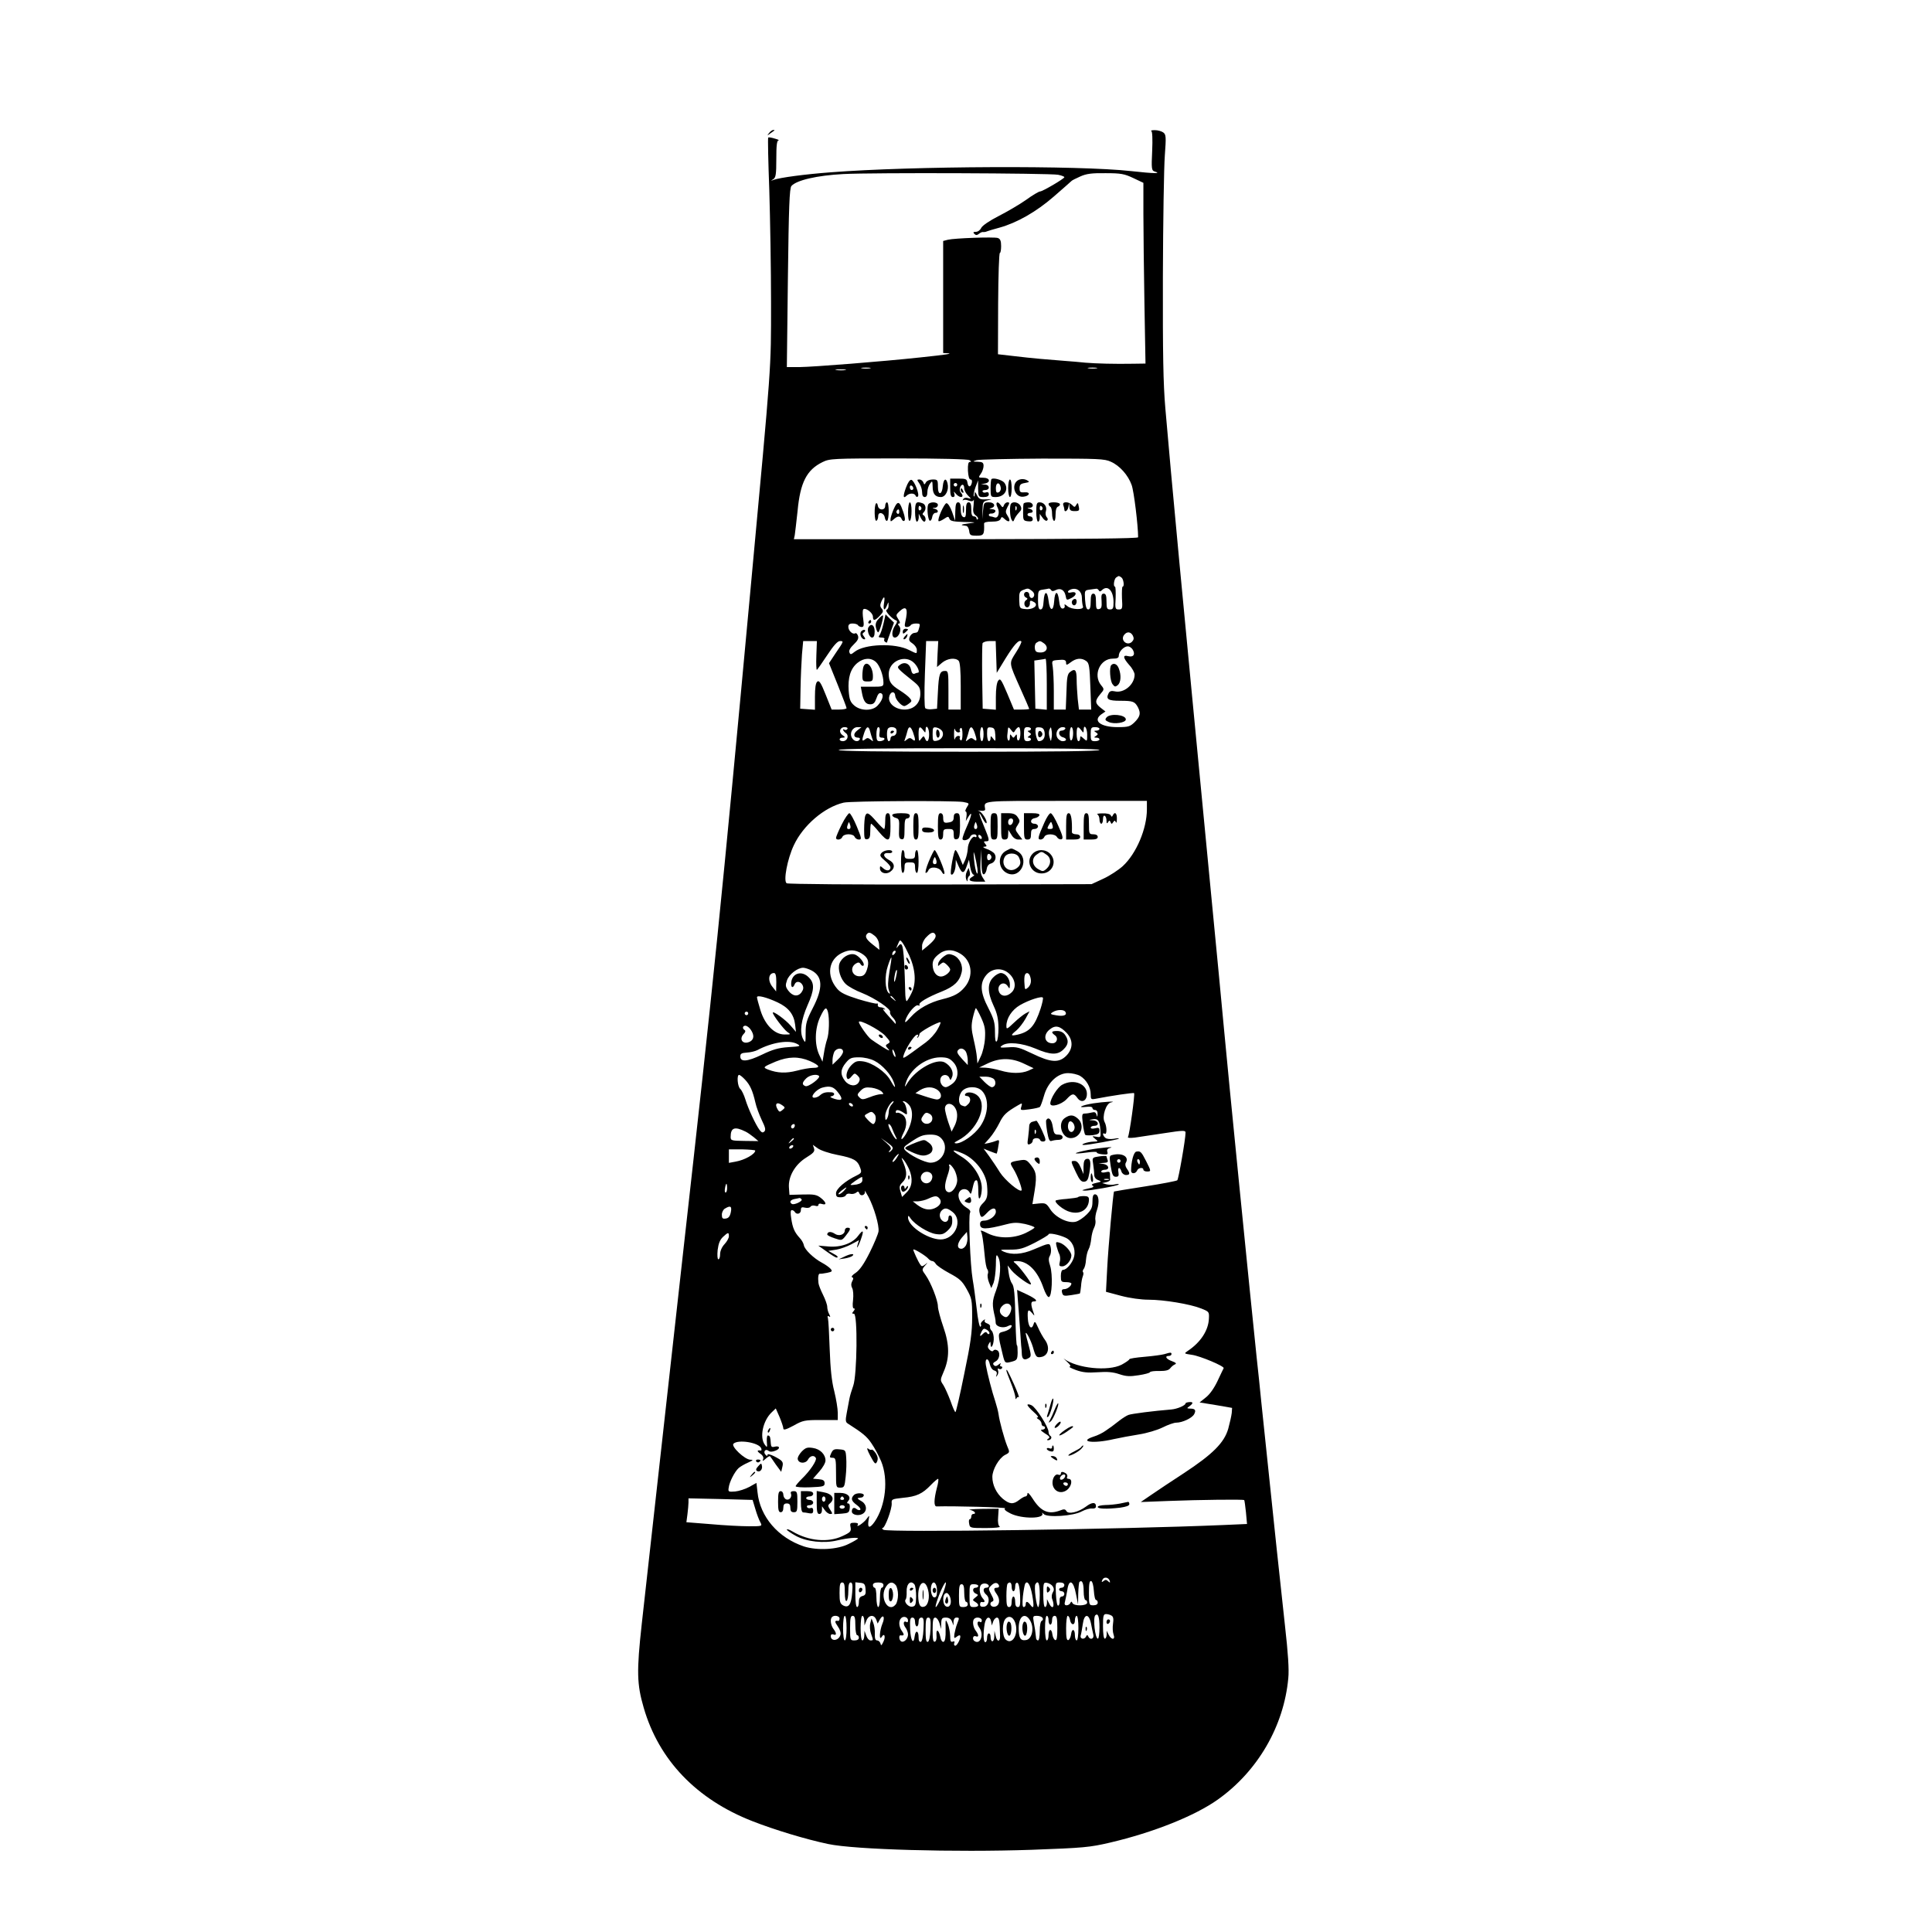 <?xml version="1.0" standalone="no"?>
<!DOCTYPE svg PUBLIC "-//W3C//DTD SVG 20010904//EN"
 "http://www.w3.org/TR/2001/REC-SVG-20010904/DTD/svg10.dtd">
<svg version="1.0" xmlns="http://www.w3.org/2000/svg"
 width="1100pt" height="1100pt" viewBox="0 0 1100 1100"
 preserveAspectRatio="xMidYMid meet">

<g transform="translate(0,1100) scale(0.1,-0.1)"
fill="#000000" stroke="none">
<path d="M4379 10243 c-13 -17 -13 -17 6 -3 11 8 22 16 24 17 2 2 0 3 -6 3 -6
0 -17 -8 -24 -17z"/>
<path d="M6555 10254 c6 -2 8 -45 5 -114 -5 -100 -3 -111 13 -116 43 -13 2
-13 -134 2 -299 33 -1243 29 -1709 -7 -147 -11 -289 -30 -325 -43 -18 -7 -18
-6 -2 4 14 9 17 27 17 115 0 77 3 105 13 106 6 0 -3 5 -22 10 -18 6 -35 8 -37
6 -3 -2 0 -137 6 -298 5 -162 10 -452 10 -646 0 -382 4 -323 -115 -1608 -166
-1796 -212 -2250 -386 -3799 -108 -973 -157 -1407 -235 -2111 -30 -272 -28
-344 11 -478 86 -298 301 -522 619 -646 128 -50 303 -103 431 -130 149 -32
721 -48 1158 -33 299 11 331 14 447 41 248 58 485 153 615 246 226 161 375
417 400 690 5 48 -1 141 -19 300 -21 190 -61 562 -136 1285 -5 52 -16 160 -25
240 -33 313 -165 1638 -185 1860 -12 129 -46 487 -76 795 -167 1735 -224 2340
-259 2750 -12 139 -15 309 -14 750 1 314 6 623 11 689 8 108 7 120 -9 132 -10
7 -31 13 -48 13 -16 0 -25 -2 -20 -5z m-531 -249 c20 -4 36 -10 36 -14 0 -8
-124 -81 -138 -81 -7 0 -43 -21 -80 -48 -37 -26 -107 -67 -156 -92 -53 -27
-92 -54 -99 -67 -6 -13 -19 -23 -31 -23 -15 0 -17 -3 -8 -12 8 -8 15 -8 26 1
7 6 18 11 22 10 5 -1 16 0 24 4 8 3 40 13 71 21 100 28 209 90 309 177 52 45
97 85 100 88 3 4 25 15 50 26 35 16 66 20 145 19 88 0 107 -4 158 -28 l57 -27
0 -177 c0 -97 3 -329 6 -514 l6 -338 -69 -1 c-106 -2 -213 1 -273 6 -30 3 -82
8 -115 10 -104 8 -187 15 -287 27 l-96 11 1 288 c1 159 5 289 10 289 4 0 7 18
7 39 0 30 -5 41 -19 46 -23 7 -247 -1 -284 -10 l-27 -7 0 -319 0 -319 23 -1
c37 -2 -1 -8 -153 -24 -224 -24 -607 -54 -687 -55 l-73 0 6 508 c5 405 9 510
20 523 29 33 145 60 295 68 171 9 1171 5 1223 -4z m-1071 -1102 c-13 -2 -33
-2 -45 0 -13 2 -3 4 22 4 25 0 35 -2 23 -4z m1290 0 c-13 -2 -33 -2 -45 0 -13
2 -3 4 22 4 25 0 35 -2 23 -4z m-1430 -10 c-13 -2 -35 -2 -50 0 -16 2 -5 4 22
4 28 0 40 -2 28 -4z m707 -513 c11 -7 11 -10 2 -10 -9 0 -12 -15 -11 -50 2
-32 7 -50 15 -50 7 0 10 -8 7 -20 -7 -27 -21 -25 -25 3 -3 19 -9 22 -50 22
l-48 0 0 -52 c0 -40 4 -53 15 -53 9 0 12 6 9 18 -5 16 -5 16 9 0 15 -18 37
-24 37 -10 0 4 -5 13 -10 18 -12 12 -3 44 11 44 5 0 9 -9 9 -20 0 -11 9 -29
21 -41 20 -20 21 -21 1 -15 -12 4 -23 2 -28 -6 -4 -7 -4 -10 0 -6 5 4 19 3 31
-2 16 -6 25 -5 28 3 3 7 2 -7 0 -31 -5 -34 -2 -46 13 -57 10 -7 16 -17 11 -21
-4 -4 -7 -2 -7 4 0 7 -7 12 -15 12 -11 0 -15 11 -15 40 0 29 -4 40 -15 40 -11
0 -15 -12 -15 -45 0 -35 -3 -43 -15 -39 -10 4 -15 20 -15 45 0 28 -4 39 -15
39 -11 0 -15 -13 -16 -52 l-1 -53 -17 50 c-10 28 -24 50 -32 50 -13 0 -54 -93
-45 -102 2 -3 16 3 30 12 24 16 26 16 32 1 5 -13 23 -16 83 -18 72 -1 73 -2
26 -8 -47 -6 -51 -10 -15 -14 8 0 16 -13 18 -28 3 -25 7 -28 43 -28 40 0 44 6
42 68 -1 8 14 12 43 12 31 0 46 5 51 15 5 14 8 14 24 -1 25 -23 36 -11 16 19
-13 20 -13 26 -1 50 13 23 13 27 0 27 -7 0 -17 -7 -20 -17 -6 -14 -8 -14 -20
3 -18 25 -31 12 -16 -16 14 -27 4 -63 -17 -56 -8 3 -19 6 -24 6 -5 0 -9 4 -9
9 0 5 7 8 16 7 9 0 19 5 21 12 3 7 -5 12 -19 13 -17 1 -18 3 -5 6 29 8 20 33
-12 33 -28 0 -30 -2 -34 -47 l-4 -48 1 50 c1 47 3 50 31 57 27 6 25 6 -10 5
-33 -2 -42 2 -52 23 -11 22 -13 23 -14 5 0 -11 -3 -15 -5 -9 -2 5 2 28 10 50
l15 39 0 -47 c1 -46 2 -48 31 -48 21 0 30 5 30 16 0 10 -6 14 -15 11 -8 -4
-17 -2 -20 3 -4 6 3 10 14 10 29 0 27 30 -1 31 l-23 2 23 4 c34 7 28 33 -9 33
-29 0 -30 1 -15 22 9 12 16 33 16 45 0 19 -6 23 -32 24 -31 1 -32 1 -8 9 14 4
183 8 375 9 318 0 354 -1 390 -18 50 -22 98 -76 118 -132 13 -34 37 -232 37
-298 0 -7 -302 -10 -980 -11 l-980 0 5 23 c2 12 9 74 16 137 15 163 52 235
142 279 41 20 56 21 432 21 235 0 396 -4 405 -10z m-70 -140 c0 -5 -4 -10 -10
-10 -5 0 -10 5 -10 10 0 6 5 10 10 10 6 0 10 -4 10 -10z m935 -528 c12 -8 18
-52 7 -52 -4 0 -5 -29 -4 -65 4 -61 2 -65 -18 -65 -20 0 -22 4 -18 65 1 36 0
65 -4 65 -11 0 -5 44 7 52 5 4 12 8 15 8 3 0 10 -4 15 -8z m-510 -76 c11 -8
16 -19 12 -30 -8 -19 -27 -12 -27 10 0 8 -7 14 -15 14 -18 0 -20 -26 -2 -33 9
-4 9 -8 -2 -15 -17 -12 -7 -46 12 -39 6 2 11 12 11 21 -2 18 4 20 25 7 26 -17
-6 -43 -48 -39 -36 3 -36 4 -38 51 -1 41 2 49 20 57 30 12 31 12 52 -4z m110
4 c4 -7 12 -7 25 0 27 14 50 2 57 -31 5 -28 6 -28 35 -13 31 16 29 39 -3 31
-25 -7 -25 10 1 18 33 10 60 -12 60 -50 0 -18 3 -40 6 -48 8 -21 -65 -19 -89
2 -16 13 -18 13 -15 1 2 -8 -4 -15 -12 -15 -10 0 -17 14 -20 45 -7 60 -24 58
-28 -3 -4 -61 -25 -58 -32 4 -7 58 -24 56 -28 -3 -2 -34 -7 -48 -18 -48 -10 0
-14 14 -14 54 0 52 1 55 28 59 15 2 30 5 34 6 4 0 10 -4 13 -9z m271 -1 c4 -8
9 -8 17 0 33 33 67 -1 67 -68 0 -34 -3 -41 -20 -41 -17 0 -20 7 -20 45 0 34
-4 45 -16 45 -12 0 -15 -9 -12 -42 2 -34 -1 -43 -15 -46 -14 -3 -17 4 -17 42
0 34 -4 46 -15 46 -11 0 -15 -12 -15 -45 0 -32 -4 -45 -14 -45 -10 0 -15 16
-18 55 -3 54 -3 54 27 58 17 2 33 5 37 5 4 1 10 -3 14 -9z m-1223 -74 c-6 -39
3 -47 17 -12 9 22 9 22 9 0 1 -12 -5 -23 -11 -25 -13 -5 32 -53 55 -61 7 -2 5
-12 -6 -27 -21 -31 -22 -70 -2 -70 23 0 41 46 25 65 -9 10 -9 15 -1 15 7 0 6
9 -4 24 -15 23 -15 25 6 45 40 37 51 16 33 -61 -5 -22 -3 -28 9 -28 9 0 19 5
22 10 3 6 17 10 31 10 22 0 24 -3 18 -22 -8 -29 -8 -29 -30 -32 -9 -1 -21 -12
-25 -24 -6 -16 -2 -24 17 -36 13 -9 24 -25 24 -36 0 -24 3 -24 -44 -1 -79 41
-253 35 -310 -10 -21 -17 -25 -17 -30 -3 -4 10 5 26 25 45 22 21 29 34 24 49
-4 11 -11 18 -16 14 -14 -8 -39 15 -39 37 0 13 7 19 24 19 14 0 28 -4 31 -10
3 -5 13 -10 21 -10 12 0 14 9 9 44 -4 25 -4 49 -1 55 10 16 56 -17 56 -40 0
-26 12 -24 40 6 19 20 21 27 10 40 -10 12 -10 21 -2 40 16 35 22 31 15 -10z
m1417 -184 c7 -15 6 -23 -5 -35 -28 -27 -69 10 -44 40 16 20 37 17 49 -5z
m-1802 -115 c-2 -46 0 -82 3 -80 3 2 30 40 59 84 36 55 59 80 72 80 23 0 23 0
-25 -70 l-37 -56 50 -124 c27 -68 50 -127 50 -132 0 -4 -19 -8 -42 -8 l-43 0
-34 85 c-27 68 -37 83 -48 74 -9 -8 -13 -36 -13 -86 l0 -74 -42 3 -42 3 2 115
c1 63 5 150 8 193 l7 77 39 0 39 0 -3 -84z m690 10 l-3 -74 28 24 c31 26 76
31 95 12 8 -8 12 -55 12 -145 l0 -133 -35 0 -35 0 0 110 c0 102 -1 110 -19
110 -30 0 -36 -17 -41 -120 l-5 -95 -29 -3 c-16 -2 -33 1 -38 6 -5 5 -6 85 -2
195 l7 187 34 0 35 0 -4 -74z m334 -17 l3 -90 50 82 c49 79 77 110 90 97 3 -3
-10 -31 -30 -62 -41 -65 -43 -54 26 -209 27 -60 49 -111 49 -113 0 -2 -20 -4
-44 -4 l-43 0 -38 91 c-35 82 -40 89 -52 73 -8 -11 -13 -46 -13 -92 l0 -73
-37 3 -38 3 -3 180 c-1 98 0 185 2 192 3 7 21 13 40 13 l35 0 3 -91z m272 78
c28 -21 17 -52 -19 -52 -24 0 -31 5 -33 24 -2 13 2 28 10 32 18 12 21 11 42
-4z m506 -37 c15 -27 3 -43 -26 -36 -33 9 -31 -9 6 -51 17 -18 30 -43 30 -54
0 -57 -62 -108 -114 -95 -18 4 -28 1 -34 -11 -17 -34 -3 -43 66 -43 73 0 83
-4 101 -37 17 -34 13 -52 -18 -84 -27 -26 -36 -29 -98 -29 -98 0 -144 37 -91
74 l22 15 -27 21 c-33 26 -34 40 -3 77 24 28 24 29 5 52 -47 58 -6 151 67 151
25 0 34 4 34 17 0 23 29 53 51 53 10 0 23 -9 29 -20z m-1462 -70 c21 -20 42
-77 42 -117 0 -22 -4 -23 -65 -23 l-64 0 6 -32 c9 -51 22 -68 48 -68 18 0 26
8 35 34 8 24 16 33 26 29 18 -7 10 -39 -19 -70 -29 -32 -96 -32 -133 0 -23 20
-28 34 -32 84 -5 75 10 125 49 158 37 30 78 32 107 5z m217 -5 c21 -21 34 -55
21 -55 -2 0 -11 -2 -19 -6 -10 -3 -16 4 -20 24 -7 34 -37 47 -64 26 -20 -15
-19 -16 82 -97 29 -24 35 -35 35 -68 0 -53 -37 -89 -90 -89 -50 0 -92 33 -88
69 4 33 33 41 35 9 2 -21 35 -58 52 -58 4 0 16 6 26 14 17 12 18 16 5 31 -8
10 -33 29 -55 43 -53 33 -64 50 -65 94 0 74 94 115 145 63z m755 -121 l0 -145
-32 3 -33 3 -3 137 -3 137 28 4 c16 2 31 5 36 6 4 0 7 -65 7 -145z m110 120
c0 -12 5 -11 26 5 31 24 62 27 89 7 16 -11 19 -32 23 -145 l5 -131 -35 0 -35
0 -7 61 c-3 34 -6 84 -6 110 0 54 -9 65 -36 44 -16 -11 -20 -29 -22 -114 l-4
-101 -34 0 -34 0 0 103 c0 56 -3 119 -6 139 -6 36 -6 37 27 40 41 4 49 1 49
-18z m-1245 -374 c-4 -6 -11 -8 -16 -5 -15 10 -10 -7 7 -19 20 -15 8 -46 -17
-46 -24 0 -25 20 -1 20 16 1 16 2 -2 15 -23 17 -14 45 14 45 12 0 18 -5 15
-10z m56 -9 c-25 -19 -22 -41 5 -41 8 0 12 -4 9 -10 -10 -17 -34 -11 -45 10
-14 27 4 60 33 60 l22 0 -24 -19z m73 -5 c3 -13 9 -32 13 -43 6 -16 5 -16 -10
-4 -14 11 -20 11 -32 1 -18 -15 -19 -4 -4 39 13 37 25 40 33 7z m54 -6 c-4
-24 -1 -30 14 -30 11 0 16 -4 13 -10 -3 -5 -15 -10 -26 -10 -16 0 -19 7 -19
40 0 23 5 40 11 40 7 0 10 -12 7 -30z m95 18 c6 -19 -3 -38 -19 -38 -8 0 -14
-7 -14 -15 0 -8 -4 -15 -10 -15 -11 0 -14 63 -3 73 11 12 41 8 46 -5z m96 -19
c15 -43 14 -54 -4 -39 -12 10 -18 10 -32 -1 -15 -12 -16 -12 -10 4 4 11 10 30
13 43 8 33 20 30 33 -7z m57 14 c13 -17 13 -17 14 0 0 37 20 15 20 -23 0 -41
-13 -53 -24 -23 -6 14 -8 14 -21 -3 -13 -18 -14 -16 -15 24 0 46 6 51 26 25z
m108 -5 c14 -23 -3 -52 -33 -56 -19 -3 -21 1 -21 38 0 37 2 41 21 38 12 -2 27
-11 33 -20z m92 -8 c8 0 13 4 9 9 -3 5 -1 12 5 16 6 4 10 -10 10 -35 0 -25 -4
-39 -10 -35 -6 4 -8 11 -5 16 4 5 -1 9 -9 9 -8 0 -17 -8 -19 -17 -3 -10 -5 2
-5 27 0 25 2 37 5 28 2 -10 11 -18 19 -18z m93 -1 c15 -43 14 -54 -4 -39 -12
10 -18 10 -32 -1 -15 -12 -16 -12 -10 4 4 11 10 30 13 43 8 33 20 30 33 -7z
m51 -9 c0 -22 -4 -40 -10 -40 -5 0 -10 18 -10 40 0 22 5 40 10 40 6 0 10 -18
10 -40z m67 -5 c2 -37 1 -39 -12 -21 -13 17 -15 18 -15 3 0 -9 -4 -17 -10 -17
-5 0 -10 18 -10 41 0 36 2 40 23 37 18 -2 22 -10 24 -43z m114 28 c6 9 14 17
19 17 13 0 13 -67 0 -75 -6 -3 -10 4 -10 17 0 19 -2 20 -10 8 -9 -13 -11 -13
-20 0 -8 12 -10 11 -10 -8 0 -13 -4 -21 -9 -18 -4 3 -7 16 -6 28 1 13 3 30 4
38 1 12 5 10 17 -5 14 -19 16 -19 25 -2z m89 7 c0 -5 -6 -10 -12 -10 -9 0 -8
-4 2 -10 13 -9 13 -11 0 -20 -10 -6 -11 -10 -2 -10 6 0 12 -4 12 -10 0 -5 -9
-10 -20 -10 -17 0 -20 7 -20 40 0 33 3 40 20 40 11 0 20 -4 20 -10z m78 -24
c3 -28 -10 -46 -34 -46 -12 0 -25 66 -15 76 3 3 14 4 26 2 14 -2 21 -12 23
-32z m39 -28 c-3 -22 -4 -21 -11 4 -5 16 -5 36 0 45 7 16 8 15 11 -4 3 -13 3
-33 0 -45z m78 52 c-3 -5 -13 -10 -21 -10 -21 0 -17 -31 6 -37 26 -7 26 -23 0
-23 -10 0 -24 9 -30 20 -14 26 3 60 31 60 11 0 17 -4 14 -10z m45 -24 c0 -19
-4 -38 -10 -41 -6 -4 -10 10 -10 34 0 23 5 41 10 41 6 0 10 -15 10 -34z m46
17 c13 -17 13 -17 14 0 0 38 20 14 20 -25 0 -40 0 -41 -20 -23 -18 16 -20 16
-20 2 0 -10 -4 -17 -10 -17 -5 0 -10 18 -10 40 0 44 6 49 26 23z m104 7 c0 -5
-8 -10 -17 -10 -15 0 -16 -2 -3 -10 13 -9 13 -11 0 -20 -13 -8 -12 -10 3 -10
9 0 17 -4 17 -10 0 -5 -11 -10 -25 -10 -22 0 -25 4 -25 40 0 36 3 40 25 40 14
0 25 -4 25 -10z m0 -120 c0 -7 -255 -10 -746 -10 -494 0 -743 3 -739 10 4 7
263 10 746 10 486 0 739 -3 739 -10z m-777 -296 c37 -7 37 -7 22 -30 -8 -13
-11 -24 -7 -24 5 0 7 -12 5 -27 l-4 -28 15 25 c24 39 19 6 -9 -56 -14 -31 -25
-62 -25 -69 0 -17 37 -8 44 11 6 16 36 19 36 3 0 -5 -4 -8 -9 -4 -15 8 -41
-36 -41 -70 -1 -16 -7 -43 -14 -60 l-14 -30 -18 43 c-9 23 -20 42 -24 42 -9 0
-33 -131 -25 -138 10 -10 25 21 26 53 l1 30 16 -37 c20 -45 31 -44 47 3 l12
34 7 -42 c4 -24 13 -43 19 -43 7 0 4 -5 -5 -11 -31 -17 -20 -29 27 -29 l45 0
-15 24 c-12 18 -15 42 -12 92 l3 69 2 -73 c1 -54 5 -73 15 -70 6 3 13 16 15
30 2 16 11 28 23 31 24 6 35 35 22 55 -5 9 -25 21 -44 28 -20 7 -26 13 -15 13
15 1 16 4 6 16 -10 12 -10 15 4 15 22 0 21 6 -13 89 -31 73 -33 94 -6 40 9
-17 19 -29 21 -26 10 9 -26 66 -43 70 -10 2 -5 3 10 1 18 -2 27 1 26 9 -6 50
-36 47 461 47 l460 0 0 -48 c0 -110 -60 -252 -137 -323 -24 -22 -74 -55 -111
-72 l-67 -31 -862 -2 c-474 -1 -867 2 -874 7 -20 12 4 139 41 217 53 113 173
216 283 242 39 10 626 12 680 4z m80 -134 c3 -12 0 -20 -8 -20 -8 0 -11 8 -8
20 3 11 7 20 8 20 1 0 5 -9 8 -20z m27 -71 c0 -6 -4 -7 -10 -4 -5 3 -10 11
-10 16 0 6 5 7 10 4 6 -3 10 -11 10 -16z m-25 -174 c3 -26 1 -35 -4 -25 -5 8
-12 42 -15 75 -4 49 -4 53 4 25 5 -19 12 -53 15 -75z m80 65 c0 -7 -6 -15 -12
-17 -8 -3 -13 4 -13 17 0 13 5 20 13 18 6 -3 12 -11 12 -18z m-665 -448 c14
-11 24 -31 25 -49 l2 -31 -39 31 c-37 29 -45 46 -31 60 10 11 19 8 43 -11z
m345 8 c8 -14 -4 -33 -42 -65 l-33 -27 0 27 c0 14 11 37 25 50 26 27 40 31 50
15z m-148 -120 c36 -81 41 -157 13 -214 -12 -25 -25 -46 -28 -46 -4 0 -8 24
-8 53 -7 259 -13 295 -40 260 -13 -16 -13 -15 -2 10 11 27 13 28 26 10 8 -10
25 -43 39 -73z m-271 11 c37 -23 45 -46 30 -92 -8 -24 -18 -35 -34 -37 -48 -7
-69 47 -29 72 13 8 20 8 27 -4 5 -8 12 -11 16 -8 11 12 -25 57 -51 64 -31 8
-72 -17 -85 -51 -12 -32 5 -90 37 -119 14 -13 55 -36 92 -50 74 -30 164 -91
159 -108 -3 -7 4 -20 14 -30 10 -10 18 -23 18 -30 0 -6 -1 -9 -2 -7 -2 2 -21
24 -43 48 -22 24 -33 40 -25 36 9 -5 12 -4 7 1 -5 5 -16 9 -25 9 -9 0 -16 6
-14 13 1 8 -1 11 -6 8 -4 -2 -52 9 -105 25 -73 23 -102 37 -121 60 -62 73 -50
165 27 203 43 21 75 20 113 -3z m186 -3 c-7 -7 -12 -8 -12 -2 0 14 12 26 19
19 2 -3 -1 -11 -7 -17z m376 2 c66 -40 77 -128 25 -190 -30 -36 -61 -53 -127
-69 -73 -18 -138 -54 -180 -101 -30 -33 -36 -37 -31 -19 12 39 57 91 72 85 8
-3 12 -2 8 3 -7 12 45 43 128 76 69 28 100 57 112 108 10 39 -11 83 -46 98
-26 10 -34 9 -57 -8 -15 -11 -29 -29 -30 -39 -3 -15 -1 -17 9 -6 7 6 16 12 20
12 10 0 39 -30 39 -40 0 -16 -31 -40 -52 -40 -28 0 -47 28 -48 67 0 23 8 38
31 57 37 32 81 34 127 6z m-404 -103 c-9 -56 -10 -86 -3 -105 8 -21 8 -24 -2
-15 -20 20 -23 97 -4 153 9 28 18 50 20 48 2 -2 -3 -38 -11 -81z m-444 8 c65
-34 67 -100 8 -214 -35 -68 -41 -88 -41 -141 0 -60 -1 -61 -15 -35 -20 40 -11
107 26 192 39 87 41 125 7 158 -40 41 -94 25 -100 -28 -3 -29 9 -37 19 -12 8
21 33 19 45 -3 7 -14 6 -25 -5 -41 -20 -28 -51 -24 -76 9 -16 22 -17 30 -7 59
12 34 60 71 92 71 10 0 31 -7 47 -15z m481 -41 c-5 -21 -9 -30 -10 -19 -1 24
10 67 15 62 3 -2 0 -22 -5 -43z m643 24 c37 -32 44 -80 17 -107 -26 -26 -57
-27 -71 -2 -21 41 26 73 49 34 9 -15 10 -13 11 11 0 34 -25 66 -52 66 -10 0
-30 -11 -43 -25 -34 -33 -33 -86 2 -161 21 -45 27 -75 28 -126 0 -37 -4 -71
-10 -77 -7 -7 -10 11 -10 53 0 54 -6 74 -37 135 -47 90 -51 144 -12 190 33 39
89 43 128 9z m-1324 -50 l-1 -53 -19 24 c-30 35 -26 81 7 81 9 0 13 -15 13
-52z m1444 36 c10 -27 7 -50 -11 -67 -17 -14 -18 -13 -20 21 -2 20 -1 43 2 50
6 17 22 15 29 -4z m-1437 -151 c62 -29 93 -68 100 -126 l5 -42 -31 36 c-28 33
-101 86 -101 73 0 -13 62 -94 82 -109 22 -15 22 -15 -15 -15 -57 0 -111 54
-137 137 -11 36 -20 69 -20 75 0 14 55 0 117 -29z m664 20 c13 -16 12 -17 -3
-4 -10 7 -18 15 -18 17 0 8 8 3 21 -13z m834 -55 c-33 -100 -62 -133 -132
-149 -40 -9 -41 -4 -5 25 15 13 38 43 51 66 l23 42 -23 -12 c-13 -7 -43 -31
-66 -53 -40 -38 -43 -39 -43 -18 0 43 31 91 77 118 52 30 127 54 131 42 2 -5
-4 -33 -13 -61z m-1211 -20 c9 -37 7 -122 -5 -156 -6 -17 -14 -52 -18 -79 l-8
-48 -19 40 c-27 59 -25 148 5 213 27 57 36 63 45 30z m873 -34 c21 -46 24 -67
21 -117 -2 -34 -13 -80 -24 -102 l-19 -40 -3 35 c-1 19 -10 66 -19 104 -13 57
-14 77 -4 122 7 30 15 54 17 54 3 0 17 -25 31 -56z m479 35 c11 -19 -10 -27
-51 -20 -36 6 -38 8 -20 19 25 15 62 15 71 1z m-1806 -9 c0 -5 -4 -10 -10 -10
-5 0 -10 5 -10 10 0 6 5 10 10 10 6 0 10 -4 10 -10z m779 -126 c30 -33 32 -38
17 -46 -16 -9 -16 -11 1 -30 13 -14 3 -11 -32 11 -27 17 -57 37 -66 44 -19 14
-69 86 -69 98 0 18 116 -43 149 -77z m298 34 c-13 -24 -43 -56 -66 -73 -136
-100 -133 -98 -126 -73 10 35 58 111 74 116 9 3 11 0 6 -9 -5 -8 -4 -11 1 -6
5 5 9 14 9 20 0 11 98 66 119 67 4 0 -3 -19 -17 -42z m-1063 0 c21 -30 20 -55
-3 -68 -40 -21 -67 12 -36 44 9 9 11 17 5 21 -15 9 -12 25 4 25 8 0 22 -10 30
-22z m1799 -19 c38 -41 37 -90 -2 -130 -42 -42 -88 -39 -193 12 -73 35 -90 40
-137 36 -47 -3 -52 -2 -36 10 32 23 113 15 190 -17 86 -37 127 -38 160 -5 29
28 31 51 9 83 -10 14 -25 22 -45 22 -33 0 -37 -7 -12 -25 20 -15 11 -45 -15
-45 -46 0 -55 48 -15 79 32 26 58 20 96 -20z m-1534 -63 c22 -12 18 -14 -50
-18 -58 -4 -91 -14 -151 -43 -83 -40 -123 -43 -123 -10 0 16 7 20 37 22 21 1
48 8 60 14 84 45 182 60 227 35z m261 -44 c0 -9 -13 -30 -30 -45 l-30 -29 0
27 c0 14 5 35 10 46 13 24 50 25 50 1z m299 -27 c0 -5 -4 -3 -9 5 -5 8 -9 22
-9 30 0 16 17 -16 18 -35z m401 26 c5 -11 10 -32 10 -48 l0 -27 -30 32 c-31
34 -35 44 -23 55 12 13 32 7 43 -12z m-889 -52 c56 -25 63 -39 18 -39 -17 0
-59 -7 -92 -16 -62 -16 -110 -14 -163 6 -33 13 -30 15 43 46 72 29 130 30 194
3z m368 1 c44 -22 95 -79 110 -122 14 -39 6 -35 -20 12 -27 48 -103 100 -156
107 -32 4 -43 1 -66 -22 -25 -26 -35 -63 -21 -78 4 -3 14 3 23 15 16 19 18 19
34 4 13 -13 15 -22 7 -37 -15 -27 -55 -24 -79 7 -28 36 -26 66 5 103 22 27 32
31 75 31 30 0 65 -8 88 -20z m446 -5 c36 -35 35 -96 -1 -124 -15 -12 -32 -21
-39 -21 -20 0 -37 28 -30 50 8 25 40 26 50 3 6 -16 8 -15 16 6 11 28 -8 63
-42 82 -47 25 -161 -37 -211 -115 -17 -28 -19 -28 -12 -6 22 80 113 149 197
150 38 0 53 -5 72 -25z m405 -11 l55 -26 -30 -14 c-40 -17 -99 -17 -159 1 -27
8 -65 15 -85 16 l-36 1 50 24 c68 32 134 32 205 -2z m320 -70 c35 -21 60 -64
60 -104 0 -29 2 -31 28 -26 87 17 215 36 219 32 6 -5 -26 -236 -35 -250 -3 -5
13 -6 39 -3 24 4 99 15 167 25 110 17 122 17 122 3 0 -37 -40 -265 -47 -271
-4 -4 -87 -20 -183 -35 -96 -15 -176 -28 -177 -29 -5 -4 -33 -317 -39 -436
l-7 -135 86 -23 c49 -13 114 -22 156 -22 87 0 238 -25 300 -50 45 -18 46 -19
44 -58 -3 -67 -47 -135 -121 -184 -22 -15 -21 -15 25 -22 45 -6 186 -65 180
-76 -2 -3 -17 -35 -34 -71 -19 -41 -45 -78 -67 -95 l-36 -29 93 -15 92 -16 -2
-29 c-2 -17 -11 -57 -20 -90 -23 -79 -87 -144 -253 -253 -69 -45 -152 -100
-185 -123 l-60 -41 155 6 c181 7 430 10 434 5 2 -2 6 -34 10 -70 l6 -66 -137
-6 c-585 -25 -1908 -43 -1933 -27 -8 5 -10 10 -5 10 14 0 54 109 52 140 -2 24
1 25 64 32 77 7 111 23 158 72 19 20 38 36 42 36 4 0 1 -24 -7 -52 -17 -66
-18 -106 -1 -105 94 3 399 -5 390 -11 -9 -5 2 -15 32 -30 64 -31 195 -30 179
2 -3 6 0 4 8 -4 19 -22 170 -12 218 15 19 10 45 18 58 16 14 -1 22 3 22 12 0
26 -23 25 -57 -1 -43 -32 -100 -45 -111 -26 -7 12 -14 13 -36 4 -67 -25 -110
-6 -157 68 -16 25 -29 38 -29 29 0 -9 -5 -17 -11 -17 -6 0 -22 -9 -36 -20 -34
-27 -55 -25 -94 7 -36 31 -59 78 -59 124 0 42 38 107 72 125 28 14 28 15 12
52 -16 40 -44 141 -49 182 -2 14 -10 45 -18 70 -18 53 -46 161 -54 208 -7 41
15 44 23 3 4 -17 14 -31 25 -34 13 -4 17 -11 13 -24 -5 -14 -4 -15 4 -4 6 8 8
21 4 29 -3 10 -1 13 6 8 6 -3 13 -2 17 4 3 5 1 10 -5 10 -6 0 -8 5 -4 13 5 8
2 7 -10 -2 -12 -10 -20 -11 -27 -4 -8 8 -5 14 10 22 24 13 28 56 6 64 -8 4
-17 2 -20 -4 -4 -5 -12 -3 -21 6 -11 11 -12 19 -5 32 10 17 10 17 11 0 0 -32
16 -10 18 26 1 19 -4 41 -11 49 -8 7 -12 18 -10 25 2 6 -5 14 -17 18 -12 4
-17 11 -13 18 4 7 0 6 -10 -2 -9 -7 -15 -17 -12 -21 3 -5 1 -11 -3 -14 -5 -3
-15 43 -21 102 -7 59 -17 134 -23 167 -14 80 -25 363 -15 380 5 9 -2 19 -23
31 -34 21 -52 62 -38 87 12 22 44 22 57 0 8 -15 10 -13 16 12 11 48 14 55 25
55 6 0 10 -25 10 -57 0 -41 3 -54 10 -43 5 8 10 33 10 55 0 63 -52 142 -120
182 -57 35 -54 43 8 17 73 -30 137 -113 142 -184 5 -60 1 -77 -24 -101 -18
-18 -23 -32 -19 -52 7 -33 13 -34 43 -2 28 30 50 32 50 6 0 -24 -36 -51 -67
-51 -16 0 -23 -6 -23 -19 0 -33 29 -33 153 -1 39 10 60 10 103 1 30 -7 54 -16
54 -20 0 -4 -23 -18 -52 -32 -69 -32 -155 -32 -217 0 -23 12 -40 18 -37 12 8
-12 15 -60 23 -146 3 -33 9 -65 14 -71 5 -6 7 -19 3 -28 -3 -9 0 -31 7 -48
l13 -32 13 30 c6 16 12 61 13 99 0 59 3 67 12 50 20 -33 15 -124 -11 -193 -23
-60 -23 -82 -6 -152 2 -8 4 -23 4 -32 1 -22 43 -33 70 -18 12 6 21 7 21 2 0
-14 -21 -28 -51 -35 -29 -7 -29 -12 0 -130 12 -49 13 -50 51 -40 30 8 33 12
34 51 0 23 -1 42 -4 42 -3 0 -6 57 -8 128 -4 170 -7 209 -22 227 -6 8 -14 34
-17 57 l-6 43 22 -28 c27 -32 111 -92 111 -78 0 12 -68 102 -89 118 -14 11
-13 12 7 13 64 1 120 -56 153 -153 10 -29 23 -52 30 -52 19 0 24 128 8 178 -9
28 -10 43 -2 56 6 10 9 30 6 45 -6 31 -6 31 -98 -8 -65 -28 -124 -32 -169 -13
-26 12 -24 12 35 12 55 0 75 6 142 40 42 22 77 43 77 47 0 10 58 -1 97 -19 37
-17 58 -61 49 -105 -7 -35 -42 -78 -63 -78 -8 0 -13 -13 -13 -35 0 -32 2 -35
30 -35 17 0 30 -4 30 -8 0 -14 -23 -32 -41 -32 -12 0 -16 -6 -12 -20 5 -19 11
-20 52 -14 25 4 47 8 49 9 2 2 5 20 7 42 1 21 6 46 10 56 4 10 5 21 1 24 -3 3
-1 12 4 18 6 7 12 30 13 51 2 22 8 49 15 61 7 12 13 39 15 60 2 21 9 49 16 62
7 13 10 32 8 43 -3 11 1 38 9 60 15 44 10 88 -12 88 -10 0 -14 -13 -14 -41 0
-33 -6 -47 -33 -74 -19 -19 -46 -37 -62 -41 -43 -11 -115 24 -145 70 -22 35
-28 37 -63 34 l-39 -4 6 36 c21 119 19 143 -11 182 -25 33 -32 37 -63 32 -63
-10 -64 -11 -41 -48 24 -38 53 -117 47 -124 -12 -11 -94 58 -123 103 -17 28
-45 69 -62 93 l-31 42 37 -15 c20 -8 37 -14 38 -13 1 2 6 20 9 42 7 35 6 38
-11 31 -10 -4 -29 -10 -43 -13 l-25 -5 30 34 c17 19 41 57 55 85 23 47 39 62
108 102 22 13 23 12 17 -9 -7 -21 -6 -22 46 -15 30 4 57 10 60 14 4 4 14 32
23 63 21 76 78 129 137 129 22 0 53 -7 69 -16z m-1908 -21 c29 -31 43 -62 59
-131 5 -24 22 -69 36 -99 20 -41 24 -56 15 -65 -9 -9 -15 -7 -27 8 -22 29 -65
121 -81 174 -8 26 -21 53 -29 60 -16 13 -21 80 -7 80 5 0 20 -12 34 -27z m421
21 c11 -11 -60 -64 -77 -58 -21 8 -20 20 4 44 19 19 60 27 73 14z m997 -19
c14 -17 7 -45 -13 -45 -7 0 -26 14 -42 30 l-29 30 36 0 c20 0 41 -7 48 -15z
m-890 -73 c32 -40 27 -52 -17 -39 -23 7 -31 13 -20 15 22 4 22 22 0 23 -31 2
-47 -2 -64 -17 -8 -8 -23 -14 -33 -14 -29 0 11 49 48 58 41 11 62 5 86 -26z
m249 4 c14 -15 14 -16 -4 -16 -11 0 -39 -7 -63 -17 -39 -15 -45 -15 -59 -1
-14 14 -13 18 7 38 18 18 30 21 63 17 22 -3 47 -13 56 -21z m322 6 c25 -21 21
-52 -8 -52 -10 1 -41 9 -70 19 l-51 17 26 17 c36 22 75 21 103 -1z m249 -2
c43 -43 39 -133 -9 -203 -33 -48 -103 -97 -137 -97 -14 1 -12 5 11 17 107 56
169 192 115 251 -21 23 -64 30 -75 12 -3 -5 0 -10 8 -10 22 0 28 -27 11 -45
-18 -17 -17 -17 -38 -9 -23 9 -20 60 4 84 26 26 83 27 110 0z m-513 -78 c-10
-10 -17 -29 -17 -43 0 -13 -5 -31 -10 -39 -7 -11 -10 -8 -10 16 0 28 32 84 47
84 3 0 -1 -8 -10 -18z m97 -1 c30 -33 23 -101 -16 -168 -25 -41 -36 -37 -14 6
23 43 20 87 -6 105 -12 8 -25 13 -30 10 -4 -3 -8 0 -8 5 0 15 17 14 44 -4 22
-15 22 -14 18 17 -3 18 -10 36 -16 40 -8 6 -8 8 0 8 6 0 19 -9 28 -19z m-720
-4 c17 -12 17 -14 1 -27 -14 -12 -18 -12 -26 1 -21 34 -7 49 25 26z m401 3 c3
-5 2 -10 -4 -10 -5 0 -13 5 -16 10 -3 6 -2 10 4 10 5 0 13 -4 16 -10z m585
-21 c15 -26 12 -66 -6 -101 l-16 -31 -19 54 c-10 30 -18 64 -19 76 0 36 41 38
60 2z m-460 -34 c12 -14 5 -55 -9 -55 -4 0 -18 11 -30 24 -22 23 -22 25 -4 35
24 14 28 14 43 -4z m328 -28 c-4 -26 -39 -35 -56 -14 -9 10 -8 19 4 35 12 18
19 20 35 11 13 -6 19 -18 17 -32z m-784 -42 c-4 -8 -10 -12 -15 -9 -11 6 -2
24 11 24 5 0 7 -7 4 -15z m556 -12 c6 -16 15 -36 21 -47 6 -10 6 -15 1 -12
-16 10 -53 86 -42 86 6 0 15 -12 20 -27z m-835 -16 c11 -5 32 -20 47 -32 l26
-22 -79 1 c-74 1 -79 2 -79 23 0 53 23 61 85 30z m1115 -39 c47 -50 7 -138
-62 -138 -33 0 -123 45 -146 73 -10 12 -5 19 25 39 62 42 76 47 120 48 31 0
48 -6 63 -22z m-840 -2 c0 -2 -8 -10 -17 -17 -16 -13 -17 -12 -4 4 13 16 21
21 21 13z m559 -62 c-6 -8 -14 -14 -17 -14 -3 0 -1 5 6 12 9 9 4 18 -21 41
l-32 28 38 -27 c29 -21 35 -29 26 -40z m-564 16 c-3 -5 -11 -10 -16 -10 -6 0
-7 5 -4 10 3 6 11 10 16 10 6 0 7 -4 4 -10z m255 -46 c91 -18 113 -30 128 -74
9 -25 7 -29 -21 -43 -65 -31 -117 -76 -117 -101 0 -19 5 -23 26 -23 14 0 28 5
30 12 3 7 14 11 25 8 10 -3 25 0 33 6 10 9 15 8 19 -4 8 -20 37 -8 31 13 -3 9
6 -5 21 -33 32 -61 61 -161 57 -196 -2 -14 -24 -68 -50 -120 -33 -66 -57 -100
-80 -116 -18 -11 -27 -23 -21 -25 9 -3 9 -9 1 -23 -7 -14 -7 -25 0 -39 6 -10
8 -41 5 -68 -4 -31 -2 -48 5 -48 7 0 6 -5 -2 -15 -10 -12 -10 -15 2 -15 22 0
18 -349 -4 -410 -9 -25 -19 -58 -22 -75 -3 -16 -10 -52 -15 -80 -8 -42 -7 -52
6 -60 86 -55 108 -73 135 -113 18 -26 42 -71 55 -102 42 -102 26 -252 -37
-344 -28 -40 -42 -38 -35 7 6 32 6 32 -10 10 -17 -24 -64 -55 -51 -34 5 7 -3
11 -20 11 -23 0 -26 -3 -21 -26 4 -23 -1 -29 -47 -50 -81 -38 -192 -28 -283
26 -18 11 -33 16 -33 11 0 -4 23 -20 52 -36 61 -33 159 -44 237 -25 55 13 121
19 116 10 -2 -3 -25 -17 -52 -30 -64 -33 -179 -39 -255 -15 -147 49 -251 169
-265 309 l-6 53 -41 -23 c-22 -12 -59 -24 -81 -26 -38 -3 -40 -1 -36 22 4 33
34 91 57 112 11 9 35 23 54 31 29 13 31 16 12 16 -32 1 -111 76 -96 91 26 26
145 7 158 -26 3 -7 2 -13 -2 -13 -22 4 -24 -3 -4 -17 15 -10 21 -22 17 -32 -5
-13 -2 -12 15 3 11 10 22 16 24 14 2 -2 17 -23 33 -47 l31 -42 6 26 c8 31 3
37 -47 63 -22 11 -37 14 -37 8 0 -8 -3 -8 -11 0 -16 16 -1 37 16 23 9 -7 21
-7 39 0 31 11 27 31 -4 23 -15 -4 -20 0 -21 16 -3 40 -4 44 -15 48 -6 2 -9
-11 -8 -34 3 -35 2 -37 -11 -19 -32 42 -11 138 39 185 l23 22 22 -50 c11 -27
21 -56 21 -64 0 -11 15 -7 58 16 53 30 64 32 154 32 l98 0 0 41 c0 23 -9 78
-20 123 -15 57 -22 129 -26 239 -3 86 -7 165 -10 176 -4 13 -2 16 6 11 9 -6 9
-3 1 13 -6 11 -11 30 -11 42 0 11 -11 42 -24 68 -13 26 -25 56 -26 67 -4 33 0
55 8 53 4 -1 22 1 41 5 29 6 32 9 20 23 -7 8 -29 24 -48 34 -49 26 -100 76
-104 100 -2 11 -12 30 -24 42 -30 33 -40 57 -48 111 -5 31 -4 47 3 47 6 0 14
-4 17 -10 11 -18 35 -11 35 10 0 16 5 19 24 14 13 -3 27 -1 31 6 4 6 15 8 26
5 11 -4 19 -2 19 5 0 7 8 9 20 5 29 -9 25 10 -7 35 -23 18 -39 21 -103 19
l-75 -2 -3 41 c-5 63 35 132 98 171 42 26 50 35 45 52 l-7 21 28 -20 c16 -12
67 -29 114 -38z m-470 25 c0 -20 -60 -54 -112 -63 l-38 -7 0 39 0 38 75 0 c41
-1 75 -4 75 -7z m804 -44 c-9 -14 -19 -23 -22 -20 -5 4 26 45 35 45 2 0 -4
-11 -13 -25z m72 -62 c23 -52 18 -100 -13 -131 l-27 -27 -9 31 c-8 26 -6 35
12 53 25 25 27 55 6 107 -15 36 -15 38 1 19 9 -11 22 -34 30 -52z m257 -2 c9
-16 17 -43 17 -59 0 -38 -31 -78 -53 -69 -21 8 -21 39 -2 95 9 24 13 48 10 53
-4 5 -2 9 2 9 5 0 16 -13 26 -29z m-125 -37 c2 -11 -4 -26 -12 -33 -31 -26
-71 14 -45 45 17 21 53 14 57 -12z m-398 -23 c0 -13 -10 -20 -32 -25 -17 -3
-33 -4 -35 -2 -3 3 51 41 65 45 1 1 2 -7 2 -18z m-770 -46 c0 -14 -4 -25 -9
-25 -4 0 -6 11 -3 25 2 14 6 25 8 25 2 0 4 -11 4 -25z m665 -15 c-10 -11 -23
-20 -29 -20 -6 0 0 9 14 20 32 25 38 25 15 0z m544 -44 c16 -19 4 -42 -29 -56
-32 -13 -63 -6 -99 21 l-24 19 29 0 c16 1 43 7 59 15 39 18 50 18 64 1z m-785
-5 c7 -10 -42 -33 -55 -26 -16 10 -10 23 14 28 12 2 25 5 29 6 4 0 9 -3 12 -8z
m-403 -73 c-5 -24 -13 -34 -29 -36 -18 -3 -22 2 -22 22 0 14 8 30 18 35 31 19
40 13 33 -21z m1263 1 c56 -44 21 -143 -55 -155 -68 -11 -199 70 -199 124 0
13 3 12 15 -6 25 -35 99 -81 142 -88 33 -5 44 -2 66 17 25 24 31 36 28 72 -1
20 -21 23 -21 3 0 -22 -19 -30 -35 -16 -18 15 -19 42 -3 58 17 17 32 15 62 -9z
m76 -189 c-6 -11 -17 -20 -26 -20 -27 0 -26 29 2 63 l29 33 3 -28 c2 -15 -2
-36 -8 -48z m-1350 51 c0 -10 -11 -30 -25 -45 -15 -16 -25 -39 -25 -57 0 -16
-4 -29 -10 -29 -5 0 -7 22 -4 53 5 38 13 58 31 75 29 27 33 27 33 3z m1136
-128 c6 -7 16 -13 22 -13 6 0 15 -7 20 -16 5 -9 40 -33 77 -53 58 -31 73 -44
99 -91 29 -52 31 -61 31 -160 0 -85 -8 -146 -45 -322 -24 -120 -47 -218 -50
-218 -4 0 -16 28 -28 63 -13 34 -31 75 -41 91 -19 28 -18 29 1 74 35 79 35
154 -1 257 -17 49 -31 102 -31 117 0 34 -40 136 -70 178 -22 30 -22 32 -4 53
18 20 18 21 1 7 -16 -12 -20 -12 -28 1 -12 17 -39 76 -39 84 0 9 72 -35 86
-52z m472 -278 c1 -11 -4 -29 -12 -40 -12 -16 -18 -18 -33 -9 -24 15 -27 38
-7 58 21 22 48 17 52 -9z m-125 -148 c-3 -5 -9 -4 -13 3 -5 8 -12 7 -24 -5
-18 -19 -21 -13 -6 16 9 16 14 17 30 7 10 -7 16 -16 13 -21z m-1332 -1000 c8
-28 21 -62 28 -74 12 -23 11 -23 -66 -23 -42 0 -140 5 -216 12 l-139 11 6 45
c3 25 6 55 6 68 l0 23 183 -4 182 -5 16 -53z m2017 -407 c4 -12 2 -13 -9 -3
-9 9 -16 10 -26 1 -11 -8 -12 -7 -7 6 8 20 35 17 42 -4z m-148 -61 c0 -27 5
-49 10 -49 6 0 10 -7 10 -15 0 -19 -75 -21 -84 -2 -5 10 -7 10 -12 0 -3 -7
-13 -13 -21 -13 -11 0 -14 6 -9 23 3 12 9 41 13 65 9 65 35 53 49 -23 l12 -60
1 61 c1 33 4 64 7 67 15 14 24 -7 24 -54z m58 3 c2 -29 7 -52 13 -52 5 0 9 -7
9 -15 0 -9 -9 -15 -25 -15 -24 0 -25 2 -25 71 0 52 3 70 13 67 7 -3 13 -26 15
-56z m-1418 -8 c0 -34 4 -53 10 -49 6 3 10 28 10 56 0 34 4 49 13 49 10 0 13
-14 9 -57 -5 -69 -20 -90 -51 -74 -18 10 -21 21 -21 71 0 47 3 60 15 60 12 0
15 -13 15 -56z m118 18 c3 -27 -1 -35 -17 -39 -15 -4 -21 -13 -21 -34 0 -16
-4 -29 -10 -29 -6 0 -10 30 -10 71 l0 70 28 -3 c23 -2 28 -8 30 -36z m102 23
c0 -8 -4 -15 -10 -15 -5 0 -10 -25 -10 -55 0 -30 -4 -55 -10 -55 -5 0 -10 25
-10 55 0 30 -4 55 -10 55 -5 0 -10 7 -10 15 0 10 10 15 30 15 20 0 30 -5 30
-15z m70 0 c7 -9 13 -33 13 -55 0 -22 -6 -46 -13 -55 -44 -53 -96 44 -54 103
18 26 36 28 54 7z m107 3 c5 -7 9 -38 9 -68 -1 -49 -4 -55 -23 -58 -22 -3 -49
29 -36 42 3 3 6 23 5 43 -2 46 24 69 45 41z m77 -30 c11 -42 1 -87 -20 -95
-24 -9 -35 9 -36 60 -1 78 39 103 56 35z m51 -4 c0 -28 -4 -39 -15 -39 -16 0
-26 45 -16 72 11 28 31 7 31 -33z m29 -28 c-15 -36 -31 -66 -36 -66 -7 0 21
81 43 122 23 43 18 6 -7 -56z m266 53 c0 -5 -7 -9 -15 -9 -20 0 -19 -24 1 -40
23 -20 14 -64 -13 -68 -16 -2 -23 2 -23 12 0 9 3 15 8 15 21 -4 23 3 7 21 -20
23 -23 69 -5 80 15 9 40 2 40 -11z m58 3 c2 -7 -3 -12 -12 -12 -20 0 -20 -10
0 -38 21 -31 15 -66 -13 -70 -24 -4 -34 23 -12 30 8 3 7 14 -5 35 -20 39 -20
38 0 58 18 17 35 16 42 -3z m72 -7 c0 -14 5 -25 10 -25 6 0 10 12 10 26 0 16
5 24 13 22 7 -3 13 -29 15 -71 2 -55 0 -67 -13 -67 -10 0 -15 10 -15 30 0 17
-4 30 -10 30 -5 0 -10 -13 -10 -30 0 -20 -5 -30 -15 -30 -12 0 -15 14 -15 63
0 35 3 67 7 70 13 14 23 6 23 -18z m117 -46 c12 -69 9 -84 -11 -56 -16 21 -26
22 -26 2 0 -8 -5 -15 -11 -15 -8 0 -9 18 -5 62 4 34 10 66 13 71 13 21 29 -5
40 -64z m43 1 c0 -38 -4 -70 -9 -70 -10 0 -25 116 -16 130 16 26 25 4 25 -60z
m74 48 c8 -13 8 -23 0 -35 -6 -10 -8 -27 -3 -38 17 -45 1 -64 -19 -22 l-11 22
0 -22 c-1 -13 -5 -23 -11 -23 -6 0 -10 30 -10 71 0 66 1 70 21 67 12 -2 27
-11 33 -20z m66 7 c0 -8 -7 -15 -15 -15 -8 0 -15 -4 -15 -10 0 -5 7 -10 15
-10 8 0 15 -7 15 -15 0 -8 -6 -15 -14 -15 -9 0 -14 -9 -13 -24 1 -14 -2 -26
-8 -28 -6 -2 -11 25 -13 65 -3 66 -3 67 23 67 16 0 25 -6 25 -15z m-570 -45
c0 -27 5 -50 10 -50 6 0 10 -7 10 -15 0 -9 -9 -15 -25 -15 -24 0 -25 2 -25 65
0 51 3 65 15 65 11 0 15 -12 15 -50z m80 40 c0 -5 -7 -10 -15 -10 -20 0 -19
-26 2 -34 14 -6 14 -8 -3 -21 -18 -14 -18 -16 -1 -26 25 -15 21 -29 -8 -29
-24 0 -25 2 -25 65 0 63 1 65 25 65 14 0 25 -4 25 -10z m-161 -62 c11 -31 2
-60 -18 -56 -27 5 -28 78 -1 78 6 0 14 -10 19 -22z m851 -174 c0 -35 -4 -64
-9 -64 -16 0 -29 118 -15 133 16 15 24 -9 24 -69z m69 67 c10 -6 12 -20 8 -46
-3 -20 -2 -47 3 -61 12 -32 -12 -33 -28 -1 l-11 22 0 -22 c-1 -13 -5 -23 -11
-23 -6 0 -10 30 -10 70 0 60 2 70 18 70 9 0 23 -4 31 -9z m-1549 -16 c0 -8 -3
-14 -7 -14 -22 4 -22 -4 -3 -31 13 -18 19 -38 15 -49 -10 -34 -55 -38 -55 -6
0 9 6 12 15 9 19 -8 19 7 0 32 -15 20 -20 56 -8 67 12 13 43 7 43 -8z m40 -55
c0 -40 -4 -70 -10 -70 -6 0 -10 30 -10 70 0 40 4 70 10 70 6 0 10 -30 10 -70z
m50 15 c0 -30 5 -55 10 -55 6 0 10 -7 10 -15 0 -9 -9 -15 -25 -15 -24 0 -25 2
-25 70 0 56 3 70 15 70 12 0 15 -13 15 -55z m51 28 l1 -28 11 28 c13 33 44 36
56 5 l8 -22 12 22 c19 35 32 16 15 -23 -16 -39 -20 -100 -4 -75 15 25 24 2 10
-27 -11 -23 -14 -25 -17 -10 -3 9 -11 17 -19 17 -10 0 -14 11 -13 38 1 20 -3
48 -9 62 l-10 25 -7 -27 c-4 -15 -2 -42 4 -59 14 -40 14 -39 -3 -39 -8 0 -19
12 -24 28 l-10 27 -1 -27 c-1 -16 -5 -28 -11 -28 -6 0 -10 30 -10 70 0 40 4
70 10 70 6 0 10 -12 11 -27z m249 0 c0 -8 -4 -12 -9 -8 -17 10 -21 -11 -6 -31
8 -10 15 -29 15 -40 0 -25 -24 -49 -40 -39 -11 7 -14 36 -2 34 20 -3 22 3 8
23 -19 26 -21 59 -5 75 14 14 39 6 39 -14z m614 -26 c12 -63 -25 -114 -59 -81
-20 21 -20 98 1 118 22 23 50 5 58 -37z m85 19 c20 -42 5 -100 -28 -104 -31
-5 -41 12 -41 69 0 72 41 93 69 35z m67 22 c4 -6 2 -14 -4 -16 -7 -2 -12 -25
-12 -58 0 -30 -4 -54 -10 -54 -5 0 -11 6 -11 13 -4 40 -7 57 -13 90 -6 35 -5
37 18 37 14 0 28 -5 32 -12z m34 -13 c0 -14 5 -25 10 -25 6 0 10 11 10 25 0
16 6 25 15 25 12 0 15 -15 15 -71 0 -52 -3 -70 -12 -67 -7 3 -14 17 -16 31 -4
37 -22 34 -22 -3 0 -16 -4 -30 -10 -30 -6 0 -10 30 -10 70 0 40 4 70 10 70 6
0 10 -11 10 -25z m122 3 c5 -32 28 -35 28 -4 0 14 5 26 10 26 6 0 10 -30 10
-70 0 -40 -4 -70 -10 -70 -5 0 -10 14 -10 30 0 37 -18 40 -22 3 -2 -14 -9 -28
-15 -31 -10 -3 -13 15 -13 67 0 39 4 71 9 71 5 0 11 -10 13 -22z m120 -23 c4
-22 10 -50 13 -62 6 -25 -19 -33 -29 -10 -5 10 -7 10 -12 0 -9 -20 -36 -16
-31 5 3 9 8 39 12 65 8 61 35 62 47 2z m-1002 10 c0 -14 5 -25 10 -25 6 0 10
11 10 25 0 16 6 25 16 25 13 0 15 -11 12 -67 -2 -42 -8 -68 -15 -71 -9 -2 -13
7 -13 27 0 37 -17 42 -22 6 -6 -52 -23 -28 -26 38 -2 55 0 67 13 67 9 0 15 -9
15 -25z m88 -42 c-2 -42 -8 -68 -15 -71 -10 -3 -13 15 -13 67 0 57 3 71 15 71
13 0 15 -12 13 -67z m51 35 l9 -33 1 33 c1 27 5 32 26 32 17 0 29 -7 35 -22
l9 -23 0 23 c1 13 7 22 16 22 18 0 18 -1 4 -37 -6 -15 -12 -41 -15 -56 -3 -25
-1 -27 12 -17 8 7 17 11 20 8 8 -9 -15 -58 -27 -58 -6 0 -9 7 -6 14 4 10 1 13
-9 9 -11 -4 -14 4 -14 33 -1 22 -7 53 -14 69 -13 29 -13 27 -12 -34 1 -44 -3
-66 -12 -69 -7 -2 -15 9 -18 27 -9 43 -25 50 -22 10 2 -18 -2 -34 -9 -36 -10
-4 -13 14 -13 66 0 56 3 71 15 71 8 0 19 -15 24 -32z m241 16 c0 -8 -4 -13 -9
-9 -17 10 -21 -11 -6 -31 29 -38 8 -100 -26 -78 -15 9 -10 34 6 28 19 -8 19 7
0 32 -15 20 -20 56 -8 67 12 13 43 7 43 -9z m53 -6 l4 -23 8 23 c4 12 14 22
21 22 13 0 16 -17 18 -105 1 -35 -18 -35 -25 1 l-7 29 -1 -33 c-1 -35 -21 -36
-21 -1 0 10 -4 19 -10 19 -5 0 -10 -11 -10 -25 0 -14 -4 -25 -10 -25 -11 0
-13 46 -4 103 7 41 30 50 37 15z"/>
<path d="M5645 8272 c-3 -3 -5 -27 -5 -54 0 -46 1 -48 29 -48 51 0 77 45 49
82 -13 16 -63 30 -73 20z m53 -49 c2 -11 -4 -23 -12 -26 -12 -5 -16 1 -16 24
0 35 23 36 28 2z"/>
<path d="M5803 8269 c-50 -19 -29 -104 24 -97 37 4 42 28 6 25 -24 -2 -28 2
-28 23 0 20 6 26 30 30 28 5 29 7 10 17 -12 6 -29 7 -42 2z"/>
<path d="M5158 8223 c-18 -49 -16 -65 4 -45 16 16 45 15 51 0 2 -7 8 -9 13 -5
11 11 -20 91 -37 95 -9 1 -20 -15 -31 -45z m42 -4 c0 -5 -4 -9 -10 -9 -5 0
-10 7 -10 16 0 8 5 12 10 9 6 -3 10 -10 10 -16z"/>
<path d="M5234 8248 c9 -12 16 -35 16 -50 0 -18 5 -28 15 -28 10 0 15 10 15
28 0 16 7 37 15 48 13 18 14 17 15 -16 0 -42 15 -60 47 -60 27 0 47 41 38 77
-8 35 -23 27 -27 -14 -4 -52 -28 -56 -28 -4 0 39 -2 41 -30 41 -16 0 -33 -7
-38 -16 -8 -15 -10 -15 -15 0 -4 9 -14 16 -22 16 -15 0 -15 -2 -1 -22z"/>
<path d="M5740 8220 c0 -27 5 -50 10 -50 6 0 10 23 10 50 0 28 -4 50 -10 50
-5 0 -10 -22 -10 -50z"/>
<path d="M5470 8211 c0 -6 4 -13 10 -16 6 -3 7 1 4 9 -7 18 -14 21 -14 7z"/>
<path d="M4988 8134 c-12 -11 -10 -106 2 -99 6 3 10 15 10 26 0 29 34 20 38
-9 2 -12 8 -20 13 -17 12 8 12 105 -1 105 -5 0 -10 -9 -10 -20 0 -28 -38 -27
-42 1 -2 11 -6 17 -10 13z"/>
<path d="M5106 8132 c-12 -11 -36 -73 -36 -90 0 -13 2 -13 18 1 23 21 38 21
46 1 3 -8 10 -13 15 -9 6 3 3 24 -6 50 -16 47 -25 59 -37 47z m14 -48 c0 -8
-5 -12 -10 -9 -6 4 -8 11 -5 16 9 14 15 11 15 -7z"/>
<path d="M5170 8084 c0 -34 4 -53 10 -49 6 3 10 28 10 56 0 27 -4 49 -10 49
-5 0 -10 -25 -10 -56z"/>
<path d="M5210 8085 c0 -30 5 -55 10 -55 6 0 10 10 11 23 l0 22 11 -22 c6 -13
15 -23 20 -23 12 0 10 28 -3 36 -8 4 -8 9 0 17 16 16 13 44 -5 51 -38 14 -44
7 -44 -49z m35 26 c3 -5 1 -12 -5 -16 -5 -3 -10 1 -10 9 0 18 6 21 15 7z"/>
<path d="M5284 8126 c-8 -22 0 -91 11 -91 6 0 11 10 13 23 2 12 10 22 18 22
20 0 17 18 -3 23 -17 4 -17 5 0 6 9 0 17 8 17 16 0 19 -49 20 -56 1z"/>
<path d="M5757 8133 c-10 -10 -8 -76 3 -93 7 -12 10 -11 16 5 4 10 16 27 26
37 14 14 16 23 8 38 -10 19 -40 27 -53 13z m30 -35 c-3 -8 -6 -5 -6 6 -1 11 2
17 5 13 3 -3 4 -12 1 -19z"/>
<path d="M5828 8133 c-2 -5 -3 -28 -3 -53 0 -42 2 -45 28 -48 19 -2 27 1 27
12 0 9 -7 16 -15 16 -8 0 -15 5 -15 10 0 6 7 10 15 10 21 0 19 18 -2 23 -17 4
-17 5 0 6 27 2 21 31 -7 31 -14 0 -26 -3 -28 -7z"/>
<path d="M5900 8085 c0 -30 5 -55 10 -55 6 0 10 10 10 22 l0 22 16 -22 c8 -12
20 -20 25 -16 6 4 6 11 -1 19 -7 8 -9 23 -5 35 8 25 -10 50 -36 50 -16 0 -19
-8 -19 -55z m35 26 c3 -5 1 -12 -5 -16 -5 -3 -10 1 -10 9 0 18 6 21 15 7z"/>
<path d="M5970 8131 c0 -6 5 -13 10 -16 6 -3 10 -21 10 -40 0 -19 5 -37 10
-40 6 -4 10 10 10 35 0 27 5 43 15 46 8 4 12 10 9 15 -7 12 -64 12 -64 0z"/>
<path d="M6054 8124 c3 -9 6 -20 6 -25 0 -19 19 -8 23 14 l4 22 2 -22 c1 -18
7 -23 30 -23 25 0 28 3 23 26 -4 22 -6 24 -14 10 -8 -15 -11 -15 -24 -1 -21
21 -58 20 -50 -1z"/>
<path d="M5482 8100 c0 -19 2 -27 5 -17 2 9 2 25 0 35 -3 9 -5 1 -5 -18z"/>
<path d="M6105 7580 c-8 -13 4 -32 16 -25 12 8 12 35 0 35 -6 0 -13 -4 -16
-10z"/>
<path d="M5003 7477 c-15 -15 -20 -30 -16 -49 3 -16 9 -28 13 -28 8 0 33 90
27 96 -2 2 -13 -6 -24 -19z"/>
<path d="M5030 7449 c-7 -30 -17 -60 -23 -66 -7 -10 -4 -13 12 -13 12 0 20 -4
16 -9 -3 -5 -1 -12 5 -16 5 -3 10 -5 10 -3 0 2 9 28 20 58 l20 55 -24 23 -24
24 -12 -53z"/>
<path d="M4945 7460 c-3 -5 -1 -10 4 -10 6 0 11 5 11 10 0 6 -2 10 -4 10 -3 0
-8 -4 -11 -10z"/>
<path d="M4945 7429 c-11 -16 4 -59 20 -59 10 0 15 11 15 35 0 35 -20 49 -35
24z"/>
<path d="M4904 7406 c-13 -14 0 -46 18 -46 6 0 5 6 -3 16 -10 13 -10 17 0 24
7 4 9 10 5 13 -5 3 -14 -1 -20 -7z"/>
<path d="M5140 7404 c0 -14 3 -14 15 -4 8 7 15 14 15 16 0 2 -7 4 -15 4 -8 0
-15 -7 -15 -16z"/>
<path d="M5150 7375 c-7 -9 -8 -15 -2 -15 5 0 12 7 16 15 3 8 4 15 2 15 -2 0
-9 -7 -16 -15z"/>
<path d="M6327 7213 c-12 -12 -7 -89 7 -108 12 -16 16 -17 30 -6 18 15 21 57
6 95 -9 25 -29 34 -43 19z"/>
<path d="M6300 6915 c-10 -12 -8 -17 13 -26 31 -14 97 -4 97 15 0 27 -90 36
-110 11z"/>
<path d="M4916 7204 c-3 -9 -6 -31 -6 -50 0 -31 3 -34 30 -34 27 0 30 3 30 31
0 55 -38 94 -54 53z"/>
<path d="M5070 6829 c0 -5 5 -7 10 -4 6 3 10 8 10 11 0 2 -4 4 -10 4 -5 0 -10
-5 -10 -11z"/>
<path d="M5330 6826 c0 -14 5 -26 10 -26 6 0 10 9 10 19 0 11 -4 23 -10 26 -6
4 -10 -5 -10 -19z"/>
<path d="M5910 6820 c0 -13 5 -20 13 -17 6 2 12 10 12 17 0 7 -6 15 -12 18 -8
2 -13 -5 -13 -18z"/>
<path d="M4792 6305 c-18 -36 -32 -70 -32 -75 0 -16 30 -12 36 5 4 9 19 15 35
15 17 0 32 -6 35 -15 4 -8 14 -15 24 -15 17 0 16 7 -12 75 -17 41 -36 75 -42
75 -6 0 -26 -29 -44 -65z m46 -24 c-15 -5 -19 4 -11 24 6 18 7 18 13 -1 4 -10
3 -21 -2 -23z"/>
<path d="M4926 6354 c-3 -9 -6 -43 -6 -76 0 -51 2 -59 18 -56 13 2 17 13 17
46 0 23 2 42 5 42 3 0 23 -20 43 -45 56 -66 67 -61 67 30 0 60 -3 75 -15 75
-11 0 -15 -12 -15 -45 0 -25 -3 -45 -6 -45 -4 0 -24 20 -46 45 -43 49 -53 53
-62 29z"/>
<path d="M5080 6359 c0 -6 9 -13 21 -16 18 -5 20 -12 18 -62 -2 -46 0 -57 14
-59 14 -3 17 6 17 57 0 48 3 61 15 61 8 0 15 7 15 15 0 11 -12 15 -50 15 -30
0 -50 -4 -50 -11z"/>
<path d="M5200 6295 c0 -60 3 -75 15 -75 12 0 15 15 15 75 0 60 -3 75 -15 75
-12 0 -15 -15 -15 -75z"/>
<path d="M5340 6295 c0 -60 3 -75 15 -75 10 0 15 10 15 30 0 27 3 30 30 30 27
0 30 -3 30 -31 0 -24 4 -30 18 -27 14 3 17 15 18 76 0 63 -2 72 -18 72 -12 0
-18 -7 -18 -24 0 -17 -7 -25 -25 -28 -30 -6 -35 -2 -35 29 0 14 -6 23 -15 23
-12 0 -15 -15 -15 -75z"/>
<path d="M5640 6295 c0 -68 2 -75 20 -75 18 0 20 7 20 75 0 68 -2 75 -20 75
-18 0 -20 -7 -20 -75z"/>
<path d="M5700 6295 c0 -68 2 -75 20 -75 15 0 20 7 20 28 l1 27 17 -27 c10
-18 25 -28 40 -28 l23 0 -22 29 c-20 27 -20 30 -5 53 14 22 14 26 0 46 -11 16
-25 22 -55 22 l-39 0 0 -75z m68 28 c-5 -25 -28 -28 -28 -4 0 12 6 21 16 21 9
0 14 -7 12 -17z"/>
<path d="M5830 6295 c0 -68 2 -75 20 -75 16 0 20 7 20 30 0 23 4 30 20 30 11
0 20 7 20 15 0 8 -9 15 -20 15 -27 0 -26 28 2 32 12 2 23 9 26 16 2 8 -10 12
-42 12 l-46 0 0 -75z"/>
<path d="M5946 6316 c-37 -83 -40 -96 -21 -96 8 0 18 7 21 15 8 20 61 19 72
-1 5 -9 16 -14 24 -13 13 3 10 17 -16 76 -17 40 -37 73 -44 73 -7 0 -23 -24
-36 -54z m47 -16 c4 -15 0 -20 -14 -20 -17 0 -18 3 -9 20 6 11 12 20 14 20 2
0 6 -9 9 -20z"/>
<path d="M6070 6295 l0 -75 40 0 c29 0 40 4 40 15 0 9 -9 15 -24 15 -13 0 -24
6 -23 13 2 67 -4 107 -18 107 -12 0 -15 -15 -15 -75z"/>
<path d="M6170 6295 l0 -75 40 0 c29 0 40 4 40 15 0 9 -9 15 -25 15 -24 0 -25
3 -25 60 0 47 -3 60 -15 60 -12 0 -15 -15 -15 -75z"/>
<path d="M6248 6363 c6 -2 12 -16 12 -29 0 -13 5 -24 10 -24 6 0 10 12 10 26
0 14 4 23 10 19 6 -3 10 -16 10 -28 0 -16 3 -18 9 -8 7 11 9 11 14 0 5 -12 7
-12 15 0 8 11 10 11 15 0 3 -8 6 1 6 19 1 32 -12 43 -23 20 -5 -10 -7 -10 -12
0 -3 7 -23 12 -47 11 -23 0 -36 -3 -29 -6z"/>
<path d="M5250 6276 c0 -12 10 -16 36 -16 45 0 42 24 -4 28 -24 2 -32 -1 -32
-12z"/>
<path d="M5730 6157 c-52 -26 -49 -104 5 -129 78 -35 131 87 55 127 -35 18
-29 18 -60 2z m70 -36 c16 -31 12 -49 -14 -66 -44 -29 -91 18 -66 65 14 27 65
27 80 1z"/>
<path d="M5019 6144 c-12 -14 -9 -20 19 -44 17 -14 32 -31 32 -38 0 -20 -21
-24 -41 -6 -17 15 -19 15 -19 1 0 -27 33 -38 58 -21 31 22 27 51 -9 69 -33 18
-34 41 0 38 11 -2 21 2 21 7 0 16 -46 11 -61 -6z"/>
<path d="M5130 6095 c0 -37 4 -65 10 -65 6 0 10 14 10 30 0 27 3 30 30 30 27
0 30 -3 30 -30 0 -16 5 -30 10 -30 6 0 10 28 10 65 0 37 -4 65 -10 65 -5 0
-10 -11 -10 -25 0 -21 -5 -25 -30 -25 -25 0 -30 4 -30 25 0 14 -4 25 -10 25
-6 0 -10 -28 -10 -65z"/>
<path d="M5288 6095 c-15 -36 -22 -65 -17 -65 5 0 12 7 15 15 10 24 61 19 75
-7 7 -14 14 -18 16 -11 5 13 -46 133 -56 133 -3 0 -18 -29 -33 -65z m40 -14
c-15 -5 -21 7 -13 26 7 17 8 17 15 -2 4 -11 3 -22 -2 -24z"/>
<path d="M5880 6140 c-42 -42 -11 -113 50 -113 61 0 91 67 50 111 -26 28 -73
29 -100 2z m78 -6 c28 -19 28 -55 1 -80 -19 -17 -23 -17 -47 -3 -36 20 -41 61
-10 83 28 20 28 20 56 0z"/>
<path d="M5504 6036 c-6 -12 -7 -31 -3 -42 6 -15 8 -16 8 -2 1 9 5 18 9 20 5
2 6 13 3 25 l-6 22 -11 -23z"/>
<path d="M5160 5545 c0 -5 5 -17 10 -25 5 -8 10 -10 10 -5 0 6 -5 17 -10 25
-5 8 -10 11 -10 5z"/>
<path d="M5150 5496 c0 -9 5 -16 10 -16 6 0 10 4 10 9 0 6 -4 13 -10 16 -5 3
-10 -1 -10 -9z"/>
<path d="M5175 5370 c3 -5 8 -10 11 -10 2 0 4 5 4 10 0 6 -5 10 -11 10 -5 0
-7 -4 -4 -10z"/>
<path d="M5005 5100 c3 -5 11 -10 16 -10 6 0 7 5 4 10 -3 6 -11 10 -16 10 -6
0 -7 -4 -4 -10z"/>
<path d="M5170 5029 c0 -5 5 -7 10 -4 6 3 10 8 10 11 0 2 -4 4 -10 4 -5 0 -10
-5 -10 -11z"/>
<path d="M6048 4824 c-27 -14 -68 -79 -68 -107 0 -24 62 -7 92 24 32 35 42 36
62 8 20 -29 50 -21 54 15 7 63 -73 97 -140 60z"/>
<path d="M6225 4718 c-65 -10 -98 -27 -40 -20 21 3 35 0 35 -7 0 -6 7 -11 15
-11 9 0 15 -9 14 -22 -1 -19 -2 -20 -6 -5 -4 14 -11 17 -26 13 -12 -3 -30 -6
-40 -6 -17 0 -18 -6 -12 -57 4 -32 10 -61 14 -64 3 -4 23 -4 44 -2 29 4 37 10
37 25 0 17 -5 19 -25 14 -14 -4 -25 -2 -25 4 0 5 9 10 20 10 32 0 24 30 -7 31
-26 2 -26 2 -4 6 32 6 42 -6 46 -59 3 -44 3 -45 -23 -40 -26 4 -26 4 -7 -12
19 -15 19 -15 -10 -16 -33 -1 -81 -18 -55 -19 23 -1 194 30 200 36 3 3 -10 3
-29 -1 -20 -3 -39 -1 -47 5 -16 13 -19 33 -4 24 13 -8 13 41 -1 67 -16 29 8
106 36 111 42 9 -42 4 -100 -5z"/>
<path d="M6062 4634 c-42 -29 -17 -114 34 -114 56 0 84 71 42 110 -26 24 -46
25 -76 4z m56 -58 c-2 -12 -10 -21 -18 -21 -16 0 -25 28 -16 52 9 23 38 -4 34
-31z"/>
<path d="M5957 4623 c-3 -5 0 -34 5 -66 8 -45 14 -57 25 -53 8 3 26 6 39 6 15
0 24 6 24 15 0 9 -9 15 -24 15 -22 0 -26 6 -32 45 -6 41 -24 59 -37 38z"/>
<path d="M5878 4613 c-10 -2 -18 -13 -18 -22 0 -10 -3 -39 -6 -65 -6 -40 -5
-46 10 -40 9 3 16 12 16 20 0 17 37 19 42 3 2 -6 11 -10 21 -8 14 4 13 10 -10
62 -14 31 -29 56 -32 56 -3 -1 -14 -3 -23 -6z m19 -65 c-3 -8 -6 -5 -6 6 -1
11 2 17 5 13 3 -3 4 -12 1 -19z"/>
<path d="M6197 4453 c-91 -18 -97 -27 -9 -15 34 5 59 5 57 1 -3 -4 11 -9 30
-11 30 -3 34 -1 30 13 -4 11 0 19 12 22 43 11 -49 3 -120 -10z"/>
<path d="M6469 4443 c-15 -4 -29 -58 -29 -109 0 -19 26 -18 34 1 6 17 36 21
36 5 0 -5 9 -10 20 -10 25 0 25 1 -5 60 -27 53 -32 58 -56 53z m21 -58 c0 -8
-2 -15 -4 -15 -2 0 -6 7 -10 15 -3 8 -1 15 4 15 6 0 10 -7 10 -15z"/>
<path d="M6330 4423 c-14 -3 -14 -12 -6 -63 8 -49 13 -60 29 -60 15 0 18 5 15
25 -6 30 8 34 17 5 3 -11 15 -20 26 -20 23 0 24 9 5 36 -9 12 -11 26 -6 34 21
35 -23 59 -80 43z m50 -33 c0 -5 -4 -10 -10 -10 -5 0 -10 5 -10 10 0 6 5 10
10 10 6 0 10 -4 10 -10z"/>
<path d="M6241 4413 c-21 -4 -23 -9 -17 -41 3 -21 6 -47 6 -60 0 -14 8 -26 23
-31 20 -8 20 -9 -12 -16 -23 -5 -30 -10 -20 -15 9 -6 4 -11 -17 -15 -44 -10
-51 -13 -29 -14 29 -1 187 27 194 35 3 4 -5 4 -19 1 -14 -4 -37 -3 -50 0 l-25
7 23 5 c13 3 23 9 23 14 -1 4 -1 16 -1 28 0 18 -4 20 -25 15 -14 -4 -25 -2
-25 4 0 5 9 10 20 10 30 0 24 28 -7 33 l-28 4 29 2 c21 1 27 5 22 17 -3 9 -6
18 -6 20 0 5 -24 3 -59 -3z m72 -130 c-7 -2 -19 -2 -25 0 -7 3 -2 5 12 5 14 0
19 -2 13 -5z"/>
<path d="M5890 4401 c0 -5 7 -14 15 -21 13 -10 15 -9 15 9 0 12 -6 21 -15 21
-8 0 -15 -4 -15 -9z"/>
<path d="M6188 4402 c-14 -3 -18 -14 -19 -45 l0 -42 -16 38 c-10 24 -22 37
-34 37 -24 0 -24 1 7 -65 21 -45 31 -55 48 -53 16 2 22 13 28 48 11 62 7 86
-14 82z"/>
<path d="M6210 4295 c0 -14 4 -25 9 -25 4 0 6 11 3 25 -2 14 -6 25 -8 25 -2 0
-4 -11 -4 -25z"/>
<path d="M5506 4175 c-17 -13 -18 -15 -2 -21 20 -8 29 -1 24 20 -3 13 -6 13
-22 1z"/>
<path d="M6138 4184 c-3 -3 -32 -7 -64 -10 -32 -2 -60 -7 -63 -9 -10 -11 45
-56 81 -65 60 -17 108 15 108 71 0 14 -7 19 -28 19 -16 0 -31 -2 -34 -6z"/>
<path d="M6016 3903 c4 -15 11 -36 16 -45 4 -10 6 -29 2 -43 -5 -21 -3 -25 14
-25 23 0 52 35 52 62 0 22 -39 65 -68 73 -21 6 -22 4 -16 -22z"/>
<path d="M5795 3601 c3 -31 7 -96 11 -146 3 -49 7 -101 8 -115 2 -14 4 -37 4
-52 2 -29 16 -35 41 -19 13 8 12 18 -2 70 -9 33 -17 64 -17 68 0 19 29 -37 41
-77 16 -58 21 -62 52 -55 37 10 45 55 18 94 -12 16 -30 48 -40 71 -17 38 -20
40 -26 21 -11 -36 -30 -18 -33 32 -3 50 2 57 25 30 14 -17 14 -17 8 2 -17 47
-17 65 -1 65 30 0 15 15 -39 41 l-54 25 4 -55z"/>
<path d="M5581 3564 c0 -11 3 -14 6 -6 3 7 2 16 -1 19 -3 4 -6 -2 -5 -13z"/>
<path d="M5985 3300 c-3 -5 -1 -10 4 -10 6 0 11 5 11 10 0 6 -2 10 -4 10 -3 0
-8 -4 -11 -10z"/>
<path d="M6629 3290 c-14 -4 -65 -11 -112 -15 -48 -4 -87 -10 -87 -14 0 -4
-20 -18 -44 -31 -77 -39 -253 -21 -327 33 -8 7 -2 0 15 -15 20 -18 25 -28 16
-29 -8 0 8 -9 35 -19 38 -14 67 -17 125 -13 55 4 88 1 123 -11 39 -13 60 -14
110 -6 34 5 63 13 64 17 2 5 26 8 54 7 36 0 53 4 62 16 7 9 19 19 27 22 10 4
5 10 -17 18 -34 12 -44 30 -18 30 8 0 15 5 15 10 0 11 -5 11 -41 0z"/>
<path d="M5730 3196 c0 -3 11 -34 25 -68 14 -34 25 -71 26 -82 0 -12 3 -15 6
-8 2 6 9 10 13 7 5 -3 -7 29 -26 72 -35 77 -44 93 -44 79z"/>
<path d="M5980 3000 c-6 -23 -14 -48 -17 -57 -4 -10 -2 -14 4 -10 12 7 37 97
29 104 -3 3 -10 -14 -16 -37z"/>
<path d="M6750 3010 c0 -12 -47 -32 -81 -35 -99 -8 -226 -24 -244 -31 -11 -4
-33 -18 -50 -31 -43 -34 -47 -36 -80 -59 -16 -12 -47 -27 -67 -33 -92 -30 -3
-42 112 -15 36 8 101 20 145 27 45 7 105 25 135 40 30 15 64 27 77 27 35 0 90
26 102 48 12 23 6 32 -23 32 -20 1 -20 2 -3 14 22 17 22 25 -3 23 -11 -1 -20
-4 -20 -7z"/>
<path d="M5850 3001 c0 -5 16 -23 35 -40 20 -17 30 -31 23 -31 -8 0 -6 -5 5
-11 9 -5 17 -17 17 -24 0 -8 5 -15 10 -15 6 0 10 -4 10 -10 0 -5 -8 -10 -17
-10 -12 0 -6 -7 16 -21 27 -16 31 -23 20 -30 -9 -5 -10 -9 -2 -9 16 0 26 17
13 25 -5 3 -10 13 -10 22 0 28 -72 141 -97 152 -12 6 -23 7 -23 2z"/>
<path d="M5951 2994 c0 -11 3 -14 6 -6 3 7 2 16 -1 19 -3 4 -6 -2 -5 -13z"/>
<path d="M6004 2973 c-8 -21 -20 -47 -26 -58 -10 -18 -9 -18 5 -7 15 13 51
102 41 102 -3 0 -12 -17 -20 -37z"/>
<path d="M6015 2890 c-10 -11 -13 -20 -8 -20 13 0 38 29 31 35 -3 3 -13 -4
-23 -15z"/>
<path d="M6063 2858 c-47 -33 -40 -43 7 -12 22 15 40 28 40 30 0 9 -18 2 -47
-18z"/>
<path d="M5990 2759 c0 -6 -7 -9 -15 -5 -8 3 -15 2 -15 -3 0 -5 9 -11 20 -14
15 -4 20 0 20 14 0 10 -2 19 -5 19 -3 0 -5 -5 -5 -11z"/>
<path d="M6156 2761 c-3 -5 -22 -16 -42 -26 -19 -9 -33 -19 -31 -22 7 -6 61
22 76 41 8 9 11 16 8 16 -3 0 -8 -4 -11 -9z"/>
<path d="M5996 2696 c21 -15 30 -14 19 3 -3 6 -14 11 -23 11 -13 0 -13 -2 4
-14z"/>
<path d="M6040 2609 c0 -6 -7 -9 -15 -5 -20 7 -38 -29 -31 -60 10 -38 48 -51
80 -28 28 21 35 64 10 64 -8 0 -12 5 -8 11 3 6 0 15 -7 20 -19 12 -29 11 -29
-2z m19 -25 c-6 -7 -15 -11 -21 -8 -5 3 -4 12 3 20 6 7 15 11 21 8 5 -3 4 -12
-3 -20z m21 -34 c0 -5 -4 -10 -9 -10 -6 0 -13 5 -16 10 -3 6 1 10 9 10 9 0 16
-4 16 -10z"/>
<path d="M6375 2439 c-22 -4 -59 -8 -82 -8 -24 -1 -43 -5 -43 -11 0 -11 51
-13 128 -4 34 5 52 11 52 20 0 8 -3 13 -7 13 -5 -1 -26 -5 -48 -10z"/>
<path d="M5523 2403 c25 -4 40 -23 17 -23 -5 0 -10 -7 -10 -15 0 -8 -4 -15 -9
-15 -4 0 -6 -11 -3 -25 4 -25 6 -25 96 -25 51 0 85 4 78 8 -8 6 -12 25 -9 55
l3 47 -95 -1 c-53 -1 -84 -4 -68 -6z"/>
<path d="M5220 4497 c-19 -7 -44 -18 -55 -24 -18 -11 -16 -13 25 -32 51 -23
73 -26 101 -11 26 14 24 45 -3 64 -26 19 -23 19 -68 3z"/>
<path d="M4925 4010 c3 -5 8 -10 11 -10 2 0 4 5 4 10 0 6 -5 10 -11 10 -5 0
-7 -4 -4 -10z"/>
<path d="M4810 3995 c0 -25 -34 -36 -58 -19 -21 14 -42 12 -42 -5 0 -4 19 -14
41 -21 41 -14 42 -14 65 15 28 35 30 45 9 45 -8 0 -15 -7 -15 -15z"/>
<path d="M4886 3964 c-31 -43 -99 -67 -168 -61 l-59 5 48 -34 c26 -19 51 -34
55 -34 15 0 7 10 -19 23 l-27 15 45 7 c24 4 63 18 87 31 l43 23 -7 -22 c-12
-39 4 -14 19 31 17 48 11 53 -17 16z"/>
<path d="M4805 3844 l-30 -14 35 5 c19 3 39 10 44 15 15 15 -14 12 -49 -6z"/>
<path d="M4730 3430 c0 -5 5 -10 10 -10 6 0 10 5 10 10 0 6 -4 10 -10 10 -5 0
-10 -4 -10 -10z"/>
<path d="M4375 2859 c-4 -6 -5 -12 -2 -15 2 -3 7 2 10 11 7 17 1 20 -8 4z"/>
<path d="M4565 2736 c-14 -15 -25 -34 -23 -44 5 -25 44 -27 58 -3 12 23 35 28
45 10 8 -12 -32 -73 -80 -119 -19 -19 -35 -38 -35 -42 0 -5 37 -8 83 -6 74 3
82 5 82 23 0 15 -8 21 -33 23 l-33 3 35 40 c20 22 36 50 36 63 0 35 -30 66
-72 72 -31 5 -41 2 -63 -20z"/>
<path d="M4955 2711 c26 -48 30 -51 39 -32 6 15 4 28 -8 47 -10 14 -20 23 -23
20 -4 -3 -13 0 -21 7 -9 6 -3 -12 13 -42z"/>
<path d="M4732 2725 c-10 -22 -9 -25 8 -25 18 0 20 -7 20 -85 0 -83 0 -85 24
-85 23 0 25 5 31 63 4 34 5 82 3 107 -3 44 -4 45 -39 48 -30 3 -37 -1 -47 -23z"/>
<path d="M4305 2680 c4 -6 11 -8 16 -5 14 9 11 15 -7 15 -8 0 -12 -5 -9 -10z"/>
<path d="M4317 2652 c-13 -14 -15 -22 -7 -27 16 -10 33 9 28 30 -3 16 -5 15
-21 -3z"/>
<path d="M4279 2603 c-13 -16 -12 -17 4 -4 16 13 21 21 13 21 -2 0 -10 -8 -17
-17z"/>
<path d="M4430 2450 c0 -47 3 -60 15 -60 9 0 15 9 15 25 0 18 5 25 20 25 15 0
20 -7 20 -25 0 -18 5 -25 20 -25 18 0 20 7 20 60 0 54 -2 60 -21 60 -14 0 -19
-5 -16 -13 8 -20 -9 -41 -27 -34 -9 4 -16 16 -16 27 0 11 -7 20 -15 20 -12 0
-15 -13 -15 -60z"/>
<path d="M4560 2450 c0 -41 4 -60 13 -61 6 0 22 -2 35 -5 17 -3 22 1 22 16 0
12 -5 17 -14 14 -8 -3 -17 -1 -21 5 -3 7 2 11 14 11 12 0 21 7 21 15 0 8 -9
15 -20 15 -11 0 -20 5 -20 10 0 6 9 10 20 10 11 0 20 7 20 15 0 10 -11 15 -35
15 l-35 0 0 -60z"/>
<path d="M4650 2445 c0 -51 3 -65 15 -65 9 0 15 9 15 22 l0 22 16 -22 c8 -12
22 -22 31 -22 14 0 14 2 0 24 -14 21 -14 26 -2 36 31 26 14 55 -37 64 l-38 7
0 -66z m50 20 c0 -8 -4 -15 -10 -15 -5 0 -10 7 -10 15 0 8 5 15 10 15 6 0 10
-7 10 -15z"/>
<path d="M4750 2439 l0 -60 43 3 c38 3 42 6 45 31 2 16 -1 27 -9 27 -8 0 -8 4
1 15 19 22 -5 45 -46 45 l-34 0 0 -61z m55 31 c3 -5 -1 -10 -10 -10 -9 0 -13
5 -10 10 3 6 8 10 10 10 2 0 7 -4 10 -10z m5 -50 c0 -5 -7 -10 -15 -10 -8 0
-15 5 -15 10 0 6 7 10 15 10 8 0 15 -4 15 -10z"/>
<path d="M4862 2488 c-19 -19 -15 -34 15 -56 16 -11 25 -24 21 -28 -4 -4 -14
-2 -21 4 -15 13 -27 6 -27 -14 0 -18 36 -27 60 -14 30 16 26 56 -7 74 -16 8
-23 16 -18 17 6 1 15 2 20 3 6 0 11 6 13 11 4 15 -41 18 -56 3z"/>
<path d="M5171 4294 c0 -11 3 -14 6 -6 3 7 2 16 -1 19 -3 4 -6 -2 -5 -13z"/>
<path d="M5130 4237 c0 -8 3 -17 7 -20 8 -9 33 12 33 27 0 6 -5 4 -10 -4 -6
-10 -10 -11 -10 -2 0 6 -4 12 -10 12 -5 0 -10 -6 -10 -13z"/>
<path d="M4890 1944 c0 -8 5 -12 10 -9 6 3 10 10 10 16 0 5 -4 9 -10 9 -5 0
-10 -7 -10 -16z"/>
<path d="M5060 1920 c0 -29 4 -40 13 -37 6 2 12 19 12 37 0 18 -6 35 -12 38
-9 2 -13 -9 -13 -38z"/>
<path d="M5180 1949 c0 -5 5 -7 10 -4 6 3 10 8 10 11 0 2 -4 4 -10 4 -5 0 -10
-5 -10 -11z"/>
<path d="M5180 1890 c0 -19 3 -21 12 -12 9 9 9 15 0 24 -9 9 -12 7 -12 -12z"/>
<path d="M5253 1920 c0 -25 2 -35 4 -22 2 12 2 32 0 45 -2 12 -4 2 -4 -23z"/>
<path d="M5310 1945 c0 -8 5 -15 10 -15 6 0 10 7 10 15 0 8 -4 15 -10 15 -5 0
-10 -7 -10 -15z"/>
<path d="M5960 1950 c0 -19 3 -21 12 -12 9 9 9 15 0 24 -9 9 -12 7 -12 -12z"/>
<path d="M5385 1897 c-4 -10 -5 -21 -1 -24 10 -10 18 4 13 24 -4 17 -4 17 -12
0z"/>
<path d="M6300 1764 c0 -8 5 -12 10 -9 6 3 10 10 10 16 0 5 -4 9 -10 9 -5 0
-10 -7 -10 -16z"/>
<path d="M5735 1758 c-9 -22 -2 -68 10 -71 14 -3 19 63 6 76 -7 7 -12 5 -16
-5z"/>
<path d="M5825 1758 c-9 -22 -2 -68 10 -71 14 -3 19 63 6 76 -7 7 -12 5 -16
-5z"/>
<path d="M6181 1724 c0 -11 3 -14 6 -6 3 7 2 16 -1 19 -3 4 -6 -2 -5 -13z"/>
</g>
</svg>

